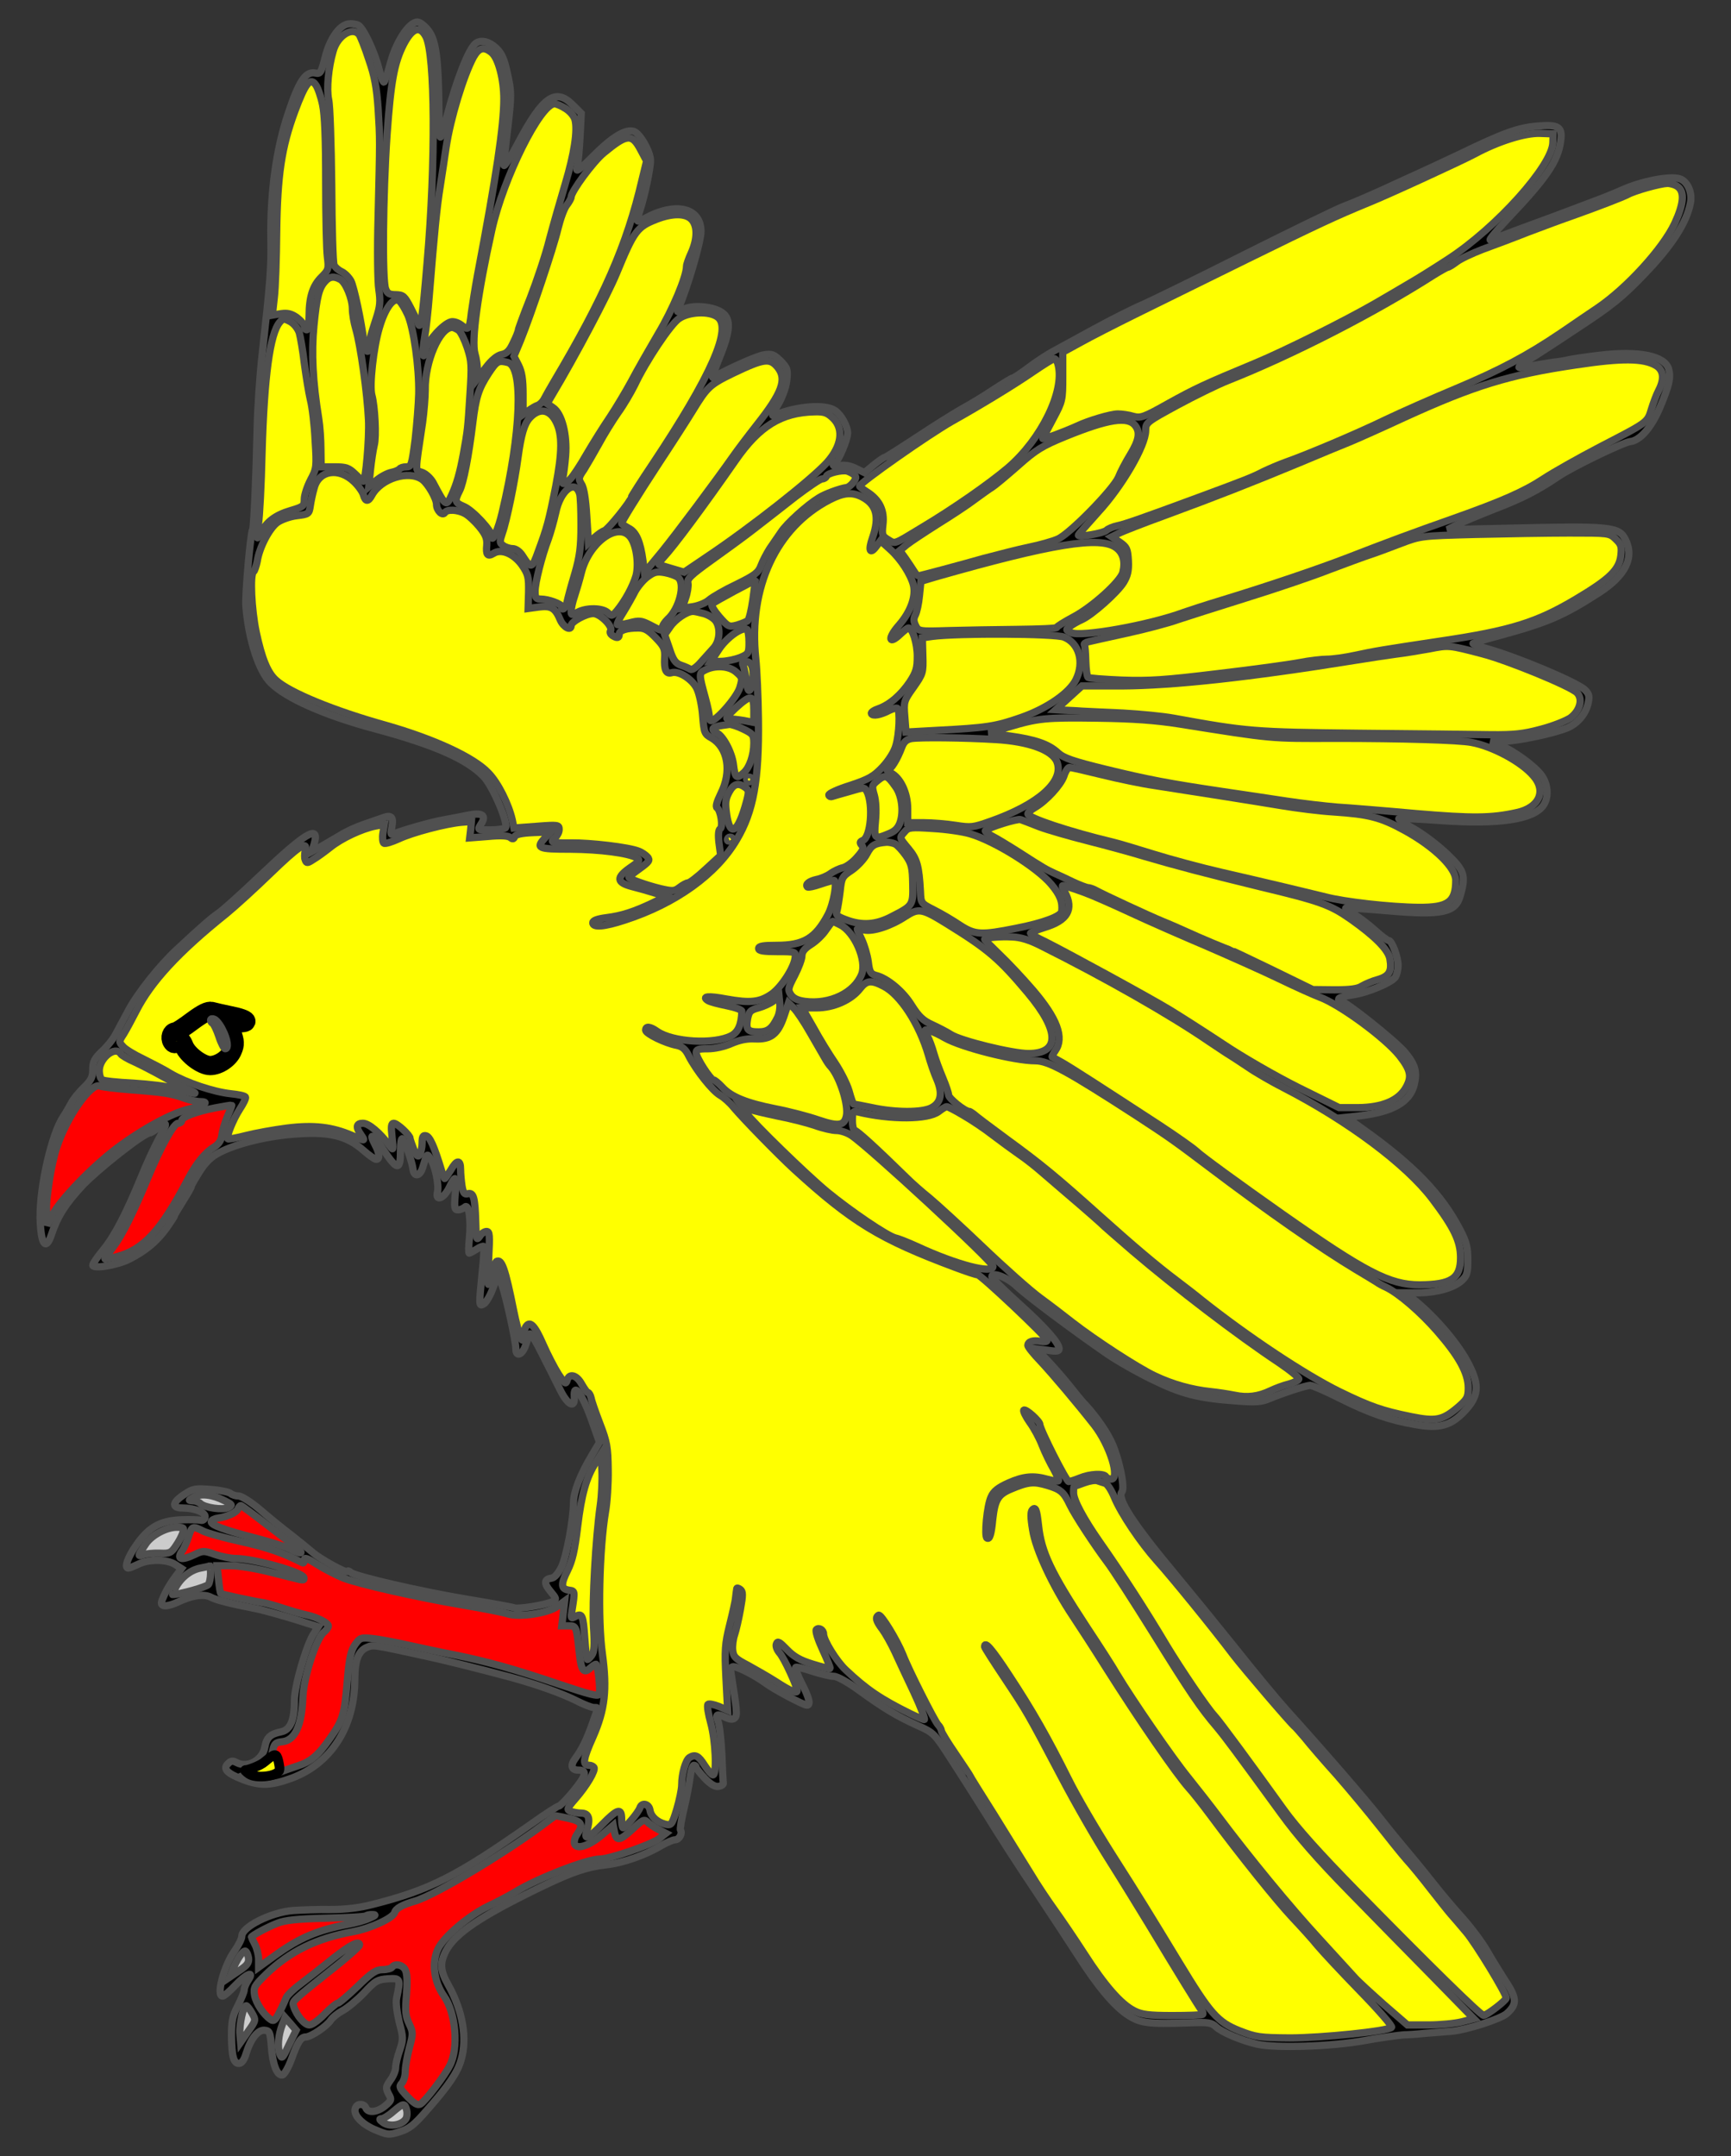 <?xml version="1.0" encoding="utf-8"?>
<svg xmlns="http://www.w3.org/2000/svg" xmlns:dc="http://purl.org/dc/elements/1.1/"
     xmlns:xl="http://www.w3.org/1999/xlink"
     xmlns:xlink="http://www.w3.org/1999/xlink"
     version="1.1"
     viewBox="63 60.75 238.5 297"
     width="238.5"
     height="297"
     preserveAspectRatio="xMidYMid meet"
     zoomAndPan="magnify"
     contentScriptType="application/ecmascript"
     contentStyleType="text/css">
   <rect x="63" y="60.75" width="238.5" height="297" fill="#333333" stroke="none"/>
   <defs/>
   <g stroke-opacity="1" stroke-dasharray="none" stroke="#505050" fill="#ffff00"
      fill-opacity="1">
      <title>Raven Striking</title>
      <g>
         <title>Art</title>
         <g>
            <g>
               <g  id="outline-0">
                  <path 
                        d="M 110.991 64.051 C 109.732 64.25 108.44 66.105 107.811 68.622 C 107.248 70.775 107.149 70.973 106.42 70.808 C 105.095 70.576 104.201 71.901 102.711 76.372 C 101.055 81.274 100.227 87.302 100.326 93.694 C 100.392 97.602 100.26 99.358 99.1 109.791 C 98.802 112.44 98.504 116.845 98.438 119.561 C 98.272 127.013 97.974 133.405 97.809 133.67 C 97.511 134.167 96.749 142.779 96.881 144.269 C 97.246 148.806 98.637 153.145 100.26 154.768 C 102.379 156.921 107.778 159.306 114.733 161.16 C 122.748 163.313 127.286 165.3 129.604 167.685 C 130.929 169.043 133.181 174.409 132.618 174.806 C 132.42 174.939 131.459 175.071 130.499 175.071 C 128.776 175.071 128.776 175.071 129.24 174.309 C 130.101 173.051 129.472 172.62 127.418 173.051 C 126.425 173.249 124.901 173.548 123.974 173.713 C 122.318 174.011 118.608 175.071 117.383 175.568 C 116.82 175.8 116.787 175.733 116.986 174.64 C 117.25 173.316 116.919 172.951 115.793 173.382 C 115.363 173.514 114.203 173.945 113.21 174.276 C 112.216 174.607 110.726 175.27 109.898 175.8 C 109.07 176.296 107.844 176.992 107.182 177.389 L 105.956 178.052 L 106.288 176.992 C 107.082 174.21 105.095 175.402 98.703 181.496 C 96.053 184.014 93.503 186.299 93.006 186.597 C 92.178 187.16 90.853 188.286 87.442 191.466 C 85.024 193.685 81.944 197.56 80.652 200.011 C 80.056 201.104 79.294 202.561 78.93 203.223 C 78.566 203.919 77.705 204.979 77.009 205.608 C 76.016 206.569 75.784 206.999 75.784 208.059 C 75.784 209.119 75.552 209.583 74.525 210.576 C 73.83 211.239 73.068 212.199 72.803 212.729 C 72.538 213.226 72.041 214.087 71.71 214.584 C 70.12 216.935 68.464 224.222 68.53 228.461 C 68.597 232.104 69.292 233.197 70.087 230.813 C 70.915 228.329 72.008 226.573 74.426 223.99 C 76.579 221.738 82.838 216.803 83.633 216.803 C 83.766 216.803 84.263 216.505 84.726 216.14 C 86.084 215.081 86.15 215.379 84.925 217.531 C 84.296 218.691 83.17 221.108 82.441 222.93 C 80.387 227.898 78.798 231.012 77.208 232.932 C 76.413 233.893 75.784 234.82 75.784 235.019 C 75.784 235.582 79.129 235.052 80.818 234.191 C 83.037 233.065 84.561 231.806 85.919 229.952 C 86.515 229.09 87.045 228.296 87.045 228.196 C 87.045 228.097 87.575 227.203 88.204 226.209 C 88.833 225.215 89.363 224.288 89.363 224.156 C 89.363 224.023 89.893 223.096 90.522 222.102 C 91.35 220.81 92.145 220.049 93.271 219.486 C 95.689 218.227 100.094 217.167 104.035 216.935 C 108.44 216.637 110.825 217.233 113.044 219.188 C 113.839 219.883 114.634 220.446 114.833 220.446 C 115.363 220.446 115.296 219.585 114.667 218.426 C 113.74 216.637 114.435 217.002 115.76 219.022 C 117.747 222.036 118.178 222.069 118.178 219.188 C 118.178 218.161 118.31 217.465 118.443 217.631 C 118.84 218.095 119.768 220.744 119.9 221.771 C 120.033 222.93 120.861 222.798 121.225 221.605 C 121.854 219.552 121.821 219.618 122.285 220.314 C 122.947 221.274 123.51 223.99 123.278 224.95 C 122.947 226.308 124.173 225.845 124.901 224.321 C 125.199 223.659 125.564 223.096 125.663 223.096 C 125.796 223.096 125.796 224.056 125.729 225.249 C 125.564 227.103 125.63 227.401 126.094 227.401 C 126.392 227.401 126.822 227.236 127.021 227.037 C 127.584 226.474 127.915 228.66 127.683 231.243 C 127.551 232.403 127.551 233.363 127.65 233.363 C 127.717 233.363 128.18 233.131 128.644 232.833 C 129.075 232.535 129.538 232.369 129.638 232.436 C 129.737 232.535 129.638 234.158 129.439 236.013 C 128.975 240.65 128.975 240.749 129.671 240.351 C 129.969 240.186 130.565 239.192 130.929 238.166 L 131.658 236.278 L 132.155 237.735 C 132.751 239.424 134.076 245.485 134.076 246.545 C 134.076 247.737 134.97 247.406 135.434 246.015 C 135.632 245.353 135.897 244.657 135.997 244.492 C 136.096 244.326 136.858 245.551 137.686 247.241 C 138.514 248.897 139.673 251.149 140.203 252.242 C 141.263 254.361 142.256 254.792 142.124 253.136 C 141.991 251.016 143.283 252.838 144.608 256.614 L 145.602 259.429 L 144.542 261.217 C 142.952 263.867 142.025 266.285 142.025 267.709 C 141.991 270.094 141.064 275.128 140.369 276.585 C 139.905 277.513 139.408 278.076 138.978 278.142 C 137.951 278.274 137.918 278.871 138.878 279.997 C 139.673 280.957 139.706 281.023 139.143 281.355 C 138.249 281.818 134.407 282.448 133.811 282.216 C 133.546 282.116 130.664 281.586 127.452 281.057 C 121.225 280.03 111.984 277.91 111.322 277.347 C 111.09 277.148 110.891 277.082 110.891 277.215 C 110.891 277.579 107.149 275.525 106.089 274.598 C 105.559 274.134 104.201 273.041 103.108 272.18 C 102.015 271.352 100.094 269.796 98.869 268.736 C 97.577 267.643 96.285 266.815 95.855 266.815 C 95.457 266.815 94.96 266.649 94.795 266.484 C 94.596 266.285 93.371 266.02 92.079 265.92 C 89.893 265.755 89.595 265.788 88.369 266.616 C 86.713 267.709 86.614 268.471 88.171 268.471 C 89.86 268.471 91.417 269.1 91.251 269.762 C 91.185 270.061 90.92 270.226 90.655 270.16 C 90.39 270.094 89.231 270.061 88.104 270.094 C 84.892 270.193 83.236 271.22 81.282 274.333 C 80.421 275.757 80.189 276.751 80.685 276.751 C 80.851 276.751 81.48 276.486 82.11 276.188 C 83.534 275.492 86.018 275.525 87.144 276.254 L 88.005 276.817 L 87.111 278.009 C 86.581 278.705 85.919 279.798 85.62 280.493 C 85.124 281.586 85.124 281.752 85.554 281.918 C 85.819 282.017 86.68 281.818 87.442 281.454 C 89.429 280.493 91.118 280.262 92.046 280.758 C 92.808 281.156 94.596 281.62 98.471 282.381 C 99.399 282.58 101.651 283.209 103.505 283.772 L 106.851 284.832 L 106.288 285.693 C 105.294 287.084 103.605 292.847 103.572 294.901 C 103.572 297.749 103.009 299.041 101.717 299.306 C 100.26 299.604 99.73 300.068 99.498 301.392 C 99.167 303.214 97.113 304.34 95.623 303.545 C 95.06 303.247 94.795 303.28 94.397 303.711 C 93.669 304.406 94.298 305.036 96.517 305.897 C 98.935 306.791 100.326 306.725 103.241 305.665 C 108.672 303.612 111.885 298.544 111.885 291.986 C 111.885 289.469 112.382 288.177 113.508 287.681 C 114.468 287.283 114.369 287.283 121.656 288.873 C 123.875 289.337 128.776 290.562 133.248 291.754 C 136.891 292.748 140.468 294.007 142.654 295.133 C 143.581 295.596 144.542 295.961 144.84 295.961 C 145.469 295.961 145.469 295.762 144.641 298.114 C 143.846 300.366 143.184 301.724 142.256 302.982 C 141.561 303.91 141.727 304.572 142.654 304.572 C 143.515 304.572 143.714 304.903 143.283 305.698 C 142.753 306.725 140.302 309.54 139.971 309.54 C 139.806 309.54 138.149 310.6 136.295 311.925 C 125.961 319.178 122.318 321.066 114.303 323.086 C 112.547 323.55 110.593 323.782 108.54 323.782 C 106.818 323.749 104.499 323.848 103.406 323.914 C 100.359 324.146 96.318 326.167 96.318 327.458 C 96.318 327.789 95.855 328.717 95.325 329.479 C 93.867 331.499 92.741 335.705 93.669 335.705 C 93.867 335.705 94.662 335.043 95.424 334.215 C 97.014 332.559 98.107 332.161 97.179 333.552 C 96.881 333.983 96.65 334.579 96.65 334.844 C 96.65 335.109 96.252 336.07 95.788 336.997 C 95.06 338.388 94.894 339.117 94.894 341.137 C 94.927 344.052 95.192 344.979 95.921 344.979 C 96.285 344.979 96.65 344.515 96.915 343.588 C 97.544 341.568 98.537 340.342 99.432 340.408 C 100.16 340.475 100.227 340.673 100.392 342.661 C 100.558 345.145 101.187 346.701 101.916 346.569 C 102.181 346.503 102.744 345.542 103.174 344.35 C 104.002 342.031 104.466 341.336 105.128 341.336 C 105.824 341.336 108.01 339.878 108.573 339.017 C 108.838 338.62 109.6 338.024 110.229 337.692 C 110.858 337.361 112.183 336.268 113.144 335.275 C 114.7 333.586 115.031 333.42 116.456 333.321 C 118.178 333.221 118.211 333.288 117.648 335.97 C 117.515 336.633 117.681 337.924 118.012 339.315 C 118.575 341.402 118.575 341.667 118.079 343.157 C 117.747 344.052 117.515 345.111 117.515 345.542 C 117.515 345.973 117.184 346.768 116.787 347.297 C 116.158 348.192 116.124 348.357 116.522 349.152 C 116.986 349.947 116.952 350.08 116.091 350.808 C 115.031 351.702 113.707 351.868 113.409 351.106 C 113.21 350.543 112.349 350.444 112.051 350.974 C 111.488 351.835 112.614 353.193 114.535 354.054 C 116.422 354.849 116.555 354.882 118.079 354.385 C 119.403 353.988 120.066 353.458 121.954 351.272 C 124.835 347.993 126.027 346.238 126.524 344.515 C 127.418 341.534 126.756 337.759 124.769 334.182 C 123.643 332.195 123.576 331.168 124.438 329.479 C 125.729 327.028 129.306 324.643 137.885 320.503 C 141.859 318.615 143.846 317.92 146.496 317.622 C 148.748 317.39 151.894 316.297 154.047 315.005 C 154.842 314.541 155.736 314.177 156.001 314.177 C 156.564 314.177 157.061 313.316 156.763 312.852 C 156.664 312.687 156.896 311.329 157.26 309.805 C 157.624 308.282 157.989 306.361 158.088 305.466 C 158.22 304.605 158.419 303.91 158.618 303.91 C 158.784 303.91 158.916 304.042 158.916 304.175 C 158.916 304.307 159.446 305.003 160.108 305.698 C 160.903 306.526 161.499 306.89 161.996 306.824 C 162.394 306.758 162.692 306.559 162.659 306.361 C 162.626 306.195 162.526 304.406 162.46 302.419 C 162.361 300.399 162.129 298.379 161.93 297.849 C 161.533 296.855 161.764 296.756 163.056 297.352 C 163.652 297.617 164.017 297.617 164.248 297.385 C 164.613 297.021 164.513 296.226 163.719 291.224 C 163.619 290.595 163.719 290.33 164.05 290.33 C 164.679 290.33 167.064 291.556 168.455 292.582 C 169.713 293.51 173.721 295.63 174.185 295.63 C 174.714 295.63 174.516 294.636 173.456 292.616 C 172.893 291.489 172.529 290.529 172.628 290.43 C 172.727 290.33 173.754 290.562 174.913 290.96 C 176.072 291.324 177.397 291.655 177.861 291.655 C 178.358 291.655 179.815 292.45 181.438 293.642 C 184.816 296.093 186.605 297.153 189.453 298.445 C 191.672 299.438 191.738 299.505 194.09 303.148 C 195.415 305.201 197.402 308.315 198.495 310.07 C 201.045 314.177 202.801 316.926 206.477 322.424 C 208.1 324.875 210.352 328.286 211.478 330.042 C 214.227 334.347 216.479 337.03 218.367 338.289 C 220.123 339.448 221.183 339.58 226.912 339.382 C 229.496 339.282 229.926 339.349 230.556 339.945 C 231.384 340.707 234.066 341.833 236.219 342.329 C 238.836 342.892 246.42 342.661 250.991 341.833 C 252.945 341.468 255.86 341.071 256.456 341.038 C 256.82 341.038 258.079 340.971 259.271 340.839 C 260.463 340.74 262.186 340.607 263.08 340.541 C 265.1 340.342 269.803 338.852 270.631 338.09 C 272.089 336.765 272.022 335.97 270.168 333.221 C 269.704 332.493 268.677 330.837 267.949 329.578 C 267.22 328.286 265.597 326.133 264.338 324.742 C 263.113 323.384 261.424 321.364 260.596 320.304 C 259.768 319.244 258.211 317.323 257.118 316.032 C 256.025 314.74 254.237 312.554 253.177 311.196 C 251.355 308.845 245.294 301.856 240.293 296.325 C 239.034 294.934 235.822 291.059 233.172 287.714 C 230.489 284.369 226.813 279.864 224.991 277.678 C 219.162 270.69 216.844 267.146 217.572 266.252 C 218.069 265.689 217.109 261.284 216.016 259.131 C 215.221 257.508 213.598 255.322 212.273 253.964 C 211.975 253.633 211.147 252.639 210.451 251.745 C 209.723 250.818 208.398 249.294 207.471 248.3 L 205.781 246.545 L 207.371 246.744 C 208.564 246.942 208.928 246.876 208.928 246.545 C 208.895 245.717 207.073 243.63 203.397 240.318 C 201.343 238.464 199.654 236.808 199.654 236.609 C 199.654 235.88 201.84 236.708 203.132 237.967 C 204.457 239.225 210.65 243.862 215.486 247.207 C 216.877 248.168 219.725 249.791 221.779 250.784 C 225.819 252.772 228.171 253.368 233.437 253.732 C 236.02 253.931 236.849 253.865 237.908 253.401 C 239.929 252.573 242.976 251.579 243.539 251.579 C 243.804 251.579 245.659 252.374 247.613 253.368 C 251.72 255.421 254.502 256.382 258.012 256.978 C 261.291 257.574 262.881 257.144 264.769 255.156 C 266.723 253.103 266.889 251.612 265.365 248.665 C 264.007 245.949 260.795 242.173 257.88 239.822 L 256.688 238.828 L 258.542 238.828 C 260.993 238.795 263.345 238.132 264.405 237.139 C 265.133 236.476 265.233 236.079 265.233 234.29 C 265.233 232.568 265.034 231.806 264.206 230.217 C 261.623 225.215 257.748 221.208 250.494 216.074 L 248.507 214.65 L 250.329 214.451 C 254.866 213.921 257.251 212.563 257.847 210.179 C 258.277 208.39 258.012 207.43 256.588 205.707 C 255.297 204.151 248.308 198.587 247.646 198.587 C 247.447 198.587 247.381 198.454 247.48 198.288 C 247.58 198.156 248.408 197.924 249.335 197.792 C 251.322 197.527 254.601 196.169 255.23 195.374 C 255.429 195.076 255.628 194.347 255.628 193.751 C 255.628 192.559 254.767 190.306 254.336 190.306 C 254.171 190.306 253.309 189.677 252.448 188.882 C 251.554 188.087 250.262 187.094 249.567 186.696 C 248.871 186.266 248.341 185.868 248.408 185.835 C 248.474 185.769 251.057 185.935 254.137 186.2 C 261.722 186.862 263.577 186.464 264.206 184.08 C 265.001 181.331 264.769 180.668 262.351 178.35 C 261.093 177.158 259.072 175.634 257.847 174.939 C 256.588 174.243 255.661 173.614 255.727 173.514 C 255.827 173.448 258.443 173.548 261.523 173.779 C 269.439 174.342 274.275 173.647 275.633 171.693 C 276.427 170.6 276.295 168.745 275.368 167.52 C 274.44 166.261 271.592 164.174 269.704 163.413 L 268.379 162.85 L 270.267 162.85 C 272.188 162.816 277.189 161.757 278.978 160.995 C 280.369 160.399 281.462 159.107 281.793 157.683 C 282.025 156.689 281.959 156.358 281.396 155.795 C 280.369 154.768 271.956 151.224 267.75 150.065 C 266.69 149.767 265.895 149.469 265.961 149.37 C 266.061 149.303 267.452 148.873 269.075 148.442 C 276.196 146.521 278.282 145.627 283.283 142.414 C 286.993 140.03 288.218 137.512 286.927 135.028 C 286.065 133.306 284.774 133.174 271.194 133.505 L 262.418 133.704 L 263.742 133.041 C 264.471 132.677 266.822 131.683 268.942 130.855 C 272.652 129.431 274.805 128.338 277.653 126.417 C 279.574 125.092 286.595 121.714 287.589 121.581 C 288.98 121.449 290.57 119.594 291.729 116.812 C 292.955 113.898 293.22 112.805 292.921 111.645 C 292.458 109.757 288.781 109.029 283.35 109.691 C 281.362 109.923 279.508 110.221 279.21 110.287 C 278.878 110.387 277.918 110.552 276.99 110.652 C 276.096 110.784 274.672 111.016 273.877 111.182 C 273.082 111.347 272.354 111.447 272.287 111.347 C 272.221 111.281 272.718 110.884 273.413 110.453 C 274.109 110.056 277.222 108.035 280.303 105.982 C 285.105 102.835 286.496 101.709 289.576 98.497 C 293.253 94.688 295.372 91.475 295.902 88.726 C 296.2 87.269 295.505 85.745 294.445 85.381 C 293.12 84.95 289.278 85.679 286.595 86.871 C 285.337 87.434 283.25 88.262 281.959 88.726 C 280.7 89.223 278.68 89.951 277.487 90.415 C 276.295 90.846 273.91 91.74 272.188 92.369 C 270.466 93.032 268.743 93.661 268.379 93.793 C 268.015 93.926 269.108 92.601 270.797 90.813 C 276.063 85.281 277.653 82.93 278.017 80.247 C 278.315 78.227 277.785 77.862 274.738 78.127 C 272.122 78.359 270.168 79.055 264.074 82.003 C 261.888 83.029 259.437 84.188 258.609 84.553 C 257.781 84.917 255.495 85.977 253.475 86.904 C 251.488 87.799 249.103 88.825 248.176 89.157 C 247.281 89.488 241.154 92.469 234.596 95.748 C 228.038 99.06 221.712 102.14 220.52 102.67 C 219.328 103.166 216.281 104.69 213.73 106.081 C 211.18 107.472 208.564 108.896 207.901 109.261 C 207.239 109.625 205.815 110.552 204.755 111.347 C 203.695 112.142 202.701 112.805 202.569 112.805 C 202.436 112.805 201.244 113.533 199.919 114.394 C 198.594 115.289 196.607 116.481 195.514 117.077 C 194.421 117.706 191.639 119.429 189.354 120.952 C 187.035 122.476 185.048 123.734 184.949 123.734 C 184.816 123.734 184.121 124.198 183.392 124.794 L 182.1 125.854 L 180.875 125.258 C 180.146 124.894 179.351 124.761 178.755 124.894 C 178.159 125.026 177.795 124.96 177.795 124.761 C 177.795 124.562 177.927 124.397 178.093 124.397 C 178.457 124.397 179.782 121.317 179.782 120.422 C 179.782 119.462 178.921 117.905 178.06 117.309 C 176.735 116.382 172.793 116.68 169.746 117.938 C 169.25 118.137 169.349 117.839 170.177 116.514 C 170.773 115.52 171.27 114.196 171.402 113.169 C 171.568 111.645 171.502 111.447 170.541 110.453 C 169.614 109.559 169.349 109.459 168.256 109.625 C 167.296 109.791 163.818 111.314 161.201 112.738 C 161.069 112.771 161.533 111.513 162.162 109.923 C 163.619 106.379 163.719 104.723 162.559 103.862 C 161.4 102.968 158.519 102.703 157.227 103.332 C 156.266 103.796 156.233 103.796 156.465 103.266 C 157.757 100.252 159.578 94.058 159.578 92.634 C 159.578 89.355 156.101 88.527 151.894 90.813 C 150.669 91.475 150.603 91.442 151.133 89.852 C 151.795 87.865 152.623 83.99 152.623 82.864 C 152.623 81.638 151.166 79.121 150.338 78.856 C 149.212 78.492 147.39 79.585 144.807 82.168 C 142.654 84.321 142.29 84.553 142.521 83.758 C 142.654 83.261 142.819 81.373 142.919 79.585 L 143.084 76.372 L 141.925 75.213 C 139.541 72.828 137.818 74.02 134.44 80.347 C 133.347 82.433 132.42 83.857 132.42 83.493 C 132.42 83.129 132.651 80.744 132.983 78.194 C 133.48 73.789 133.48 73.424 132.916 70.907 C 132.486 68.854 132.122 68.092 131.36 67.363 C 130.399 66.469 129.306 66.204 128.578 66.701 C 127.617 67.363 125.895 71.735 124.504 77.034 C 123.543 80.645 123.543 80.645 123.477 76.041 C 123.411 68.821 123.08 66.337 122.02 64.945 C 121.523 64.316 120.861 63.786 120.529 63.786 C 119.304 63.786 117.482 66.635 116.687 69.814 C 116.356 71.073 115.992 72.066 115.893 72.066 C 115.76 72.066 115.462 71.271 115.23 70.311 C 114.601 67.827 113.044 64.548 112.349 64.217 C 111.984 64.051 111.388 63.985 110.991 64.051 Z"
                        fill="black"/>
               </g>
            </g>
            <g>
               <path d="M 121.689 65.807 C 122.947 68.258 123.047 83.195 121.854 96.874 C 121.192 104.723 120.96 106.313 120.596 105.286 C 120.529 105.054 120.066 104.094 119.569 103.133 C 118.741 101.544 118.575 101.378 117.549 101.345 C 116.654 101.345 116.356 101.179 116.124 100.517 C 115.661 99.291 115.76 87.666 116.323 79.353 C 116.853 71.934 117.317 69.417 118.608 66.866 C 119.801 64.581 120.861 64.217 121.689 65.807 Z"/>
            </g>
            <g>
               <path d="M 112.481 65.509 C 112.647 65.74 113.276 67.264 113.806 68.92 C 114.601 71.172 114.899 72.828 115.098 75.71 C 115.363 80.015 115.363 79.684 115.098 90.647 C 114.965 95.218 115.031 99.589 115.197 100.649 C 115.429 102.239 115.396 102.902 114.833 104.624 C 114.038 107.075 113.938 107.439 113.905 108.4 C 113.872 109.625 113.276 109.261 113.144 107.903 C 112.779 104.955 111.786 100.318 111.355 99.457 C 111.09 98.96 110.494 98.364 110.063 98.165 C 109.633 97.967 109.169 97.569 109.037 97.271 C 108.871 96.973 108.739 92.038 108.705 86.308 C 108.639 80.578 108.474 75.213 108.275 74.451 C 107.977 72.994 108.242 70.046 108.904 67.794 C 109.5 65.641 111.554 64.382 112.481 65.509 Z"/>
            </g>
            <g>
               <path d="M 130.731 67.993 C 131.658 68.754 132.42 71.636 132.42 74.385 C 132.42 78.028 131.426 84.818 128.776 98.728 C 128.445 100.55 128.081 102.835 127.948 103.829 C 127.683 106.18 127.551 106.313 126.59 105.551 C 126.127 105.187 125.497 104.988 125.133 105.087 C 124.073 105.352 121.92 107.737 121.656 108.896 C 121.258 110.718 121.126 109.393 121.49 107.307 C 121.689 106.247 121.987 103.564 122.152 101.378 C 122.848 92.833 123.179 89.322 123.643 86.474 C 123.908 84.818 124.272 82.367 124.471 81.009 C 125.067 77.034 126.855 71.205 128.213 68.655 C 128.975 67.297 129.671 67.131 130.731 67.993 Z"/>
            </g>
            <g>
               <path d="M 107.447 75.18 C 107.745 76.571 107.877 79.949 107.877 85.811 C 107.877 90.581 107.977 95.218 108.109 96.145 C 108.308 97.768 108.275 97.933 107.314 98.894 C 106.089 100.086 105.592 101.676 105.592 104.259 C 105.592 105.319 105.46 106.18 105.261 106.18 C 105.095 106.18 104.93 105.982 104.93 105.717 C 104.93 105.452 104.466 104.922 103.903 104.491 C 103.141 103.961 102.611 103.829 101.717 103.961 L 100.525 104.16 L 100.79 101.775 C 100.955 100.451 101.088 96.41 101.121 92.767 C 101.22 84.851 101.783 81.042 103.638 76.041 C 105.095 72.133 105.758 71.338 106.519 72.464 C 106.784 72.828 107.215 74.054 107.447 75.18 Z"/>
            </g>
            <g>
               <path d="M 140.932 75.71 C 141.528 76.074 142.091 76.736 142.223 77.233 C 142.621 78.724 142.091 82.036 140.899 86.01 C 140.269 88.13 139.276 91.574 138.713 93.694 C 138.183 95.847 136.957 99.457 136.063 101.775 C 135.136 104.094 134.407 106.114 134.407 106.247 C 134.407 106.412 134.109 107.174 133.711 107.969 C 133.215 109.062 132.817 109.459 132.088 109.592 C 131.492 109.724 130.731 110.354 129.969 111.347 L 128.776 112.904 L 128.776 111.778 C 128.776 111.149 128.644 110.122 128.445 109.493 C 127.915 107.704 128.843 101.047 130.764 92.435 C 132.353 85.248 137.454 75.047 139.408 75.047 C 139.673 75.047 140.369 75.345 140.932 75.71 Z"/>
            </g>
            <g>
               <path d="M 276.957 80.413 C 276.858 83.559 269.24 92.071 262.583 96.41 C 260.662 97.668 258.277 99.159 257.284 99.722 C 256.29 100.318 254.137 101.577 252.481 102.537 C 248.474 104.856 239.995 109.095 235.921 110.784 C 228.9 113.699 227.641 114.295 223.998 116.315 C 220.586 118.236 220.156 118.369 219.162 118.104 C 218.533 117.905 217.572 117.773 217.009 117.773 C 216.049 117.773 212.936 118.7 211.412 119.429 C 209.822 120.157 206.576 121.383 206.676 121.151 C 206.742 121.018 207.371 119.793 208.1 118.435 C 209.392 116.017 209.425 115.885 209.425 112.606 L 209.425 109.261 L 211.909 107.903 C 213.267 107.141 216.711 105.386 219.526 103.995 C 222.342 102.603 229.297 99.192 234.928 96.41 C 244.433 91.74 247.05 90.514 251.488 88.693 C 254.071 87.666 264.57 82.831 266.226 81.936 C 269.406 80.214 273.115 79.055 275.169 79.121 L 276.99 79.187 L 276.957 80.413 Z"/>
            </g>
            <g>
               <path d="M 151.265 81.373 L 152.093 82.93 L 151.464 85.513 C 149.377 94.522 146.198 101.742 139.276 113.401 C 138.779 114.262 138.183 115.289 137.984 115.686 C 137.785 116.083 137.388 116.481 137.09 116.58 C 136.792 116.68 136.229 117.011 135.831 117.309 L 135.069 117.839 L 135.069 115.057 C 135.069 113.003 134.904 111.977 134.44 111.049 L 133.811 109.824 L 134.738 107.605 C 136.229 103.895 139.242 94.919 139.872 92.27 C 140.203 90.912 140.733 89.422 141.097 88.991 C 141.428 88.56 141.693 88.064 141.693 87.898 C 141.693 87.136 144.707 83.029 146.198 81.804 C 149.377 79.187 150.073 79.121 151.265 81.373 Z"/>
            </g>
            <g>
               <path d="M 294.18 86.474 C 295.14 87.202 294.975 88.858 293.749 91.508 C 292.127 94.986 287.125 100.451 283.118 103.166 C 281.925 103.961 279.706 105.485 278.15 106.545 C 273.413 109.757 269.638 111.745 263.577 114.295 C 260.397 115.62 256.058 117.541 253.972 118.534 C 250.03 120.455 243.108 123.37 240.194 124.397 C 239.266 124.728 237.875 125.324 237.047 125.722 C 235.656 126.45 234.663 126.848 228.303 129.199 C 220.686 132.014 217.97 132.975 216.943 133.174 C 216.347 133.306 215.685 133.571 215.453 133.803 C 215.055 134.2 211.578 134.797 211.578 134.465 C 211.578 134.366 212.803 132.975 214.26 131.352 C 217.572 127.775 220.851 122.145 220.851 120.058 C 220.851 118.965 220.984 118.866 225.256 116.547 C 227.641 115.255 230.754 113.732 232.179 113.169 C 241.055 109.658 252.316 103.895 260.497 98.662 C 261.457 98.066 262.351 97.569 262.451 97.569 C 262.583 97.569 263.146 97.238 263.709 96.807 C 264.272 96.377 265.862 95.648 267.22 95.118 C 268.578 94.621 271.426 93.562 273.513 92.734 C 275.599 91.939 278.382 90.912 279.64 90.481 C 283.35 89.157 286.43 87.964 287.225 87.567 C 288.218 87.004 291.729 86.043 292.723 86.01 C 293.186 86.01 293.849 86.209 294.18 86.474 Z"/>
            </g>
            <g>
               <path d="M 158.254 90.945 C 159.115 91.806 159.115 93.628 158.254 95.549 C 157.889 96.344 157.591 97.172 157.591 97.437 C 157.591 98.861 155.703 103.365 153.683 106.744 C 152.424 108.896 150.735 111.844 149.974 113.301 C 149.179 114.759 147.854 116.978 146.993 118.269 C 146.132 119.528 144.707 121.813 143.813 123.337 C 142.952 124.86 141.925 126.384 141.594 126.715 C 140.799 127.609 140.236 127.576 140.534 126.616 C 140.634 126.218 140.832 124.827 140.932 123.536 C 141.163 120.588 140.402 117.706 139.209 116.912 L 138.381 116.348 L 139.077 115.156 C 142.29 109.791 146.661 101.51 147.953 98.397 C 150.371 92.535 150.768 92.005 153.484 90.945 C 155.637 90.117 157.426 90.117 158.254 90.945 Z"/>
            </g>
            <g>
               <path d="M 109.865 99.225 C 110.626 99.623 111.554 101.875 111.554 103.299 C 111.554 103.928 111.752 105.154 112.017 106.048 C 112.68 108.267 113.607 114.99 113.773 118.568 C 113.905 121.085 113.375 127.046 113.044 127.046 C 112.978 127.046 112.481 126.583 111.951 126.053 C 111.057 125.192 110.693 125.059 109.103 125.059 L 107.248 125.059 L 107.215 122.641 C 107.215 121.35 107.082 119.429 106.917 118.435 C 106.089 113.301 105.89 109.393 106.254 105.617 C 106.652 101.577 106.95 100.418 107.811 99.49 C 108.407 98.828 109.003 98.761 109.865 99.225 Z"/>
            </g>
            <g>
               <path d="M 119.205 104.16 C 119.999 106.015 120.761 111.314 120.695 114.957 C 120.662 116.415 120.43 119.296 120.198 121.317 C 119.735 124.86 119.668 125.059 118.973 125.059 C 118.542 125.059 118.145 125.192 118.045 125.357 C 117.946 125.49 117.416 125.722 116.919 125.821 C 116.389 125.92 115.462 126.417 114.866 126.914 L 113.806 127.808 L 114.038 125.523 C 114.17 124.264 114.402 122.708 114.568 122.045 C 114.866 120.886 114.667 116.779 114.237 115.189 C 113.872 113.898 114.468 108.532 115.263 105.915 C 116.058 103.166 117.25 101.577 118.012 102.206 C 118.31 102.438 118.807 103.299 119.205 104.16 Z"/>
            </g>
            <g>
               <path d="M 161.831 104.392 C 163.95 105.849 161.036 112.473 152.921 124.662 C 151.298 127.079 149.974 129.166 149.974 129.265 C 149.974 129.729 146.794 133.67 146.297 133.836 C 145.999 133.935 145.37 134.366 144.906 134.797 L 144.078 135.558 L 143.846 131.882 C 143.714 129.564 143.449 127.907 143.118 127.444 C 142.687 126.715 142.687 126.55 143.449 125.457 C 143.879 124.761 144.807 123.171 145.502 121.913 C 146.198 120.621 147.39 118.7 148.152 117.607 C 148.947 116.514 149.94 114.792 150.437 113.798 C 151.994 110.486 155.405 105.386 156.564 104.624 C 157.922 103.696 160.671 103.564 161.831 104.392 Z"/>
            </g>
            <g>
               <path d="M 104.234 106.578 C 104.4 107.174 104.731 109.095 104.93 110.817 C 105.162 112.54 105.526 114.792 105.758 115.785 C 106.023 116.779 106.321 119.329 106.42 121.416 C 106.652 125.092 106.619 125.291 105.791 126.848 C 105.327 127.742 104.93 128.934 104.93 129.497 C 104.93 130.458 104.797 130.557 103.009 131.087 C 100.988 131.683 99.73 132.611 99.001 134.068 C 98.339 135.326 98.272 135.095 98.604 132.975 C 98.769 131.981 99.001 127.576 99.1 123.237 C 99.399 112.639 100.193 106.71 101.551 105.121 C 101.982 104.624 102.114 104.591 102.942 105.021 C 103.505 105.319 104.002 105.949 104.234 106.578 Z"/>
            </g>
            <g>
               <path d="M 126.193 106.247 C 126.491 106.479 127.021 107.572 127.385 108.665 C 127.982 110.486 128.015 111.049 127.75 115.123 C 127.452 119.793 127.452 119.925 126.822 123.403 C 126.359 125.887 125.928 127.411 125.233 128.934 C 124.471 130.59 124.438 130.557 122.649 127.179 C 122.318 126.616 121.689 126.02 121.159 125.821 C 120.165 125.457 120.132 126.218 121.225 118.932 C 121.424 117.475 121.589 115.454 121.589 114.461 C 121.523 110.585 123.576 105.849 125.299 105.849 C 125.497 105.849 125.895 106.048 126.193 106.247 Z"/>
            </g>
            <g>
               <path d="M 208.795 111.016 C 209.723 114.626 206.477 121.25 201.873 125.192 C 199.29 127.378 194.454 130.756 190.082 133.372 C 186.042 135.823 186.373 135.691 185.379 135.095 C 184.551 134.598 184.485 134.432 184.651 133.008 C 184.882 131.087 184.187 129.663 182.597 128.603 C 181.968 128.206 181.438 127.808 181.438 127.709 C 181.438 127.278 190.91 120.621 194.189 118.766 C 198.263 116.481 202.768 113.732 205.318 111.977 C 206.775 110.983 208.1 110.155 208.266 110.155 C 208.431 110.155 208.696 110.552 208.795 111.016 Z"/>
            </g>
            <g>
               <path d="M 291.133 111.082 C 292.226 111.712 292.358 112.937 291.53 114.527 C 291.232 115.09 290.802 116.249 290.537 117.11 C 289.974 118.965 290.106 118.866 283.383 122.343 C 280.534 123.834 277.057 125.788 275.699 126.682 C 272.983 128.471 269.969 129.795 263.245 132.18 C 257.582 134.167 253.872 135.558 248.838 137.512 C 244.632 139.135 237.908 141.421 231.284 143.441 C 229.098 144.103 226.78 144.865 226.117 145.097 C 221.414 146.852 211.809 148.575 210.551 147.879 C 209.822 147.515 209.822 147.482 210.451 147.018 C 210.783 146.753 211.544 146.322 212.074 146.091 C 213.465 145.461 216.91 142.414 217.804 140.99 C 218.367 140.063 218.533 139.4 218.467 137.976 C 218.367 136.353 218.268 136.121 217.274 135.426 L 216.181 134.697 L 217.109 134.233 C 217.606 133.969 220.487 132.842 223.501 131.749 C 230.787 129.067 235.491 127.212 241.883 124.562 C 244.797 123.337 247.911 122.045 248.838 121.681 C 249.732 121.317 253.177 119.793 256.456 118.269 C 266.028 113.898 270.896 112.374 280.137 111.016 C 286.463 110.056 289.444 110.089 291.133 111.082 Z"/>
            </g>
            <g>
               <path d="M 132.983 110.685 C 135.136 111.281 134.804 120.422 132.188 131.352 C 131.691 133.538 130.797 135.591 130.764 134.664 C 130.764 133.836 128.114 131.021 126.922 130.524 C 125.663 129.994 125.597 129.762 126.326 128.338 C 126.855 127.311 127.584 123.569 128.147 118.932 C 128.578 115.421 128.942 114.295 130.3 112.208 C 131.459 110.453 131.658 110.354 132.983 110.685 Z"/>
            </g>
            <g>
               <path d="M 170.177 111.38 C 171.436 113.003 170.773 114.858 167.262 119.296 C 166.037 120.853 164.613 122.741 164.083 123.502 C 161.466 127.212 156.3 134.134 154.18 136.751 L 151.795 139.632 L 151.596 138.042 C 151.232 135.36 150.669 134.035 149.609 133.505 C 149.079 133.207 148.649 132.942 148.649 132.842 C 148.649 132.611 150.768 129.166 153.782 124.562 C 155.471 122.012 157.558 118.766 158.452 117.309 C 160.44 114.063 160.771 113.732 164.05 112.142 C 168.289 110.122 169.084 110.022 170.177 111.38 Z"/>
            </g>
            <g>
               <path d="M 139.64 118.899 C 140.501 120.621 140.468 123.039 139.574 127.709 C 138.613 132.577 138.381 133.405 137.156 136.718 C 136.295 139.135 136.162 139.135 134.937 137.214 C 134.572 136.684 134.043 136.32 133.612 136.32 C 133.215 136.32 132.618 136.121 132.32 135.89 C 131.823 135.525 131.823 135.36 132.221 134.167 C 132.817 132.511 133.943 127.013 134.374 123.734 C 134.804 120.588 135.235 119.164 135.964 118.336 C 137.288 116.878 138.746 117.077 139.64 118.899 Z"/>
            </g>
            <g>
               <path d="M 177.828 118.402 C 179.285 119.892 178.954 122.178 176.967 124.43 C 174.847 126.781 166.468 133.372 160.539 137.347 L 157.26 139.566 L 155.67 139.102 C 154.809 138.837 153.981 138.605 153.849 138.539 C 153.683 138.506 153.915 138.075 154.379 137.579 C 155.869 135.989 159.943 130.491 164.348 124.165 C 167.627 119.429 170.674 117.574 175.244 117.475 C 176.602 117.441 177 117.607 177.828 118.402 Z"/>
            </g>
            <g>
               <path d="M 219.427 119.396 C 220.123 120.29 219.924 121.416 218.732 123.37 C 218.102 124.397 217.374 125.788 217.109 126.483 C 216.38 128.172 210.418 134.267 208.762 134.995 C 208.034 135.326 206.245 135.823 204.788 136.121 C 203.331 136.419 200.515 137.148 198.495 137.678 C 194.984 138.672 190.248 139.93 189.619 140.063 C 189.453 140.096 189.155 139.831 188.956 139.467 C 188.724 139.102 188.195 138.307 187.764 137.678 L 186.969 136.585 L 187.93 135.79 C 188.459 135.36 190.38 134.101 192.202 132.942 C 194.024 131.816 196.342 130.292 197.336 129.53 C 198.329 128.802 199.389 128.04 199.687 127.874 C 200.019 127.676 201.575 126.384 203.198 124.96 C 205.715 122.708 206.609 122.178 209.756 120.886 C 215.685 118.468 218.4 118.038 219.427 119.396 Z"/>
            </g>
            <g>
               <path d="M 180.676 126.152 C 181.007 126.384 180.974 126.616 180.61 127.146 C 180.345 127.51 179.914 127.874 179.649 127.907 C 178.689 128.04 176.635 128.802 175.807 129.332 C 174.185 130.325 171.402 132.842 170.641 134.002 C 170.21 134.631 169.481 135.691 169.051 136.32 C 168.653 136.949 168.09 138.009 167.859 138.639 C 167.494 139.632 166.997 139.996 164.513 141.222 C 162.89 141.984 161.168 142.977 160.671 143.408 C 160.175 143.838 159.115 144.236 158.353 144.335 L 156.995 144.534 L 157.459 143.143 C 157.724 142.414 157.856 141.454 157.79 141.089 C 157.624 140.493 158.154 139.996 161.003 137.943 C 162.857 136.618 165.507 134.697 166.865 133.637 C 168.223 132.577 170.806 130.59 172.562 129.199 C 174.35 127.841 176.006 126.715 176.271 126.715 C 176.536 126.715 176.801 126.55 176.867 126.351 C 177 125.92 179.086 125.423 179.782 125.655 C 180.047 125.755 180.477 125.953 180.676 126.152 Z"/>
            </g>
            <g>
               <path d="M 111.786 127.113 C 112.415 127.709 112.978 128.537 113.077 128.934 C 113.342 129.895 113.74 129.895 114.237 128.967 C 115.495 126.649 119.337 125.457 121.192 126.815 C 121.987 127.411 123.146 129.431 123.146 130.226 C 123.146 131.087 123.974 131.882 124.305 131.352 C 124.603 130.888 125.994 130.921 127.054 131.484 C 127.551 131.749 128.445 132.577 129.041 133.306 C 129.903 134.366 130.134 134.929 130.068 135.823 C 129.936 137.181 130.167 137.479 130.995 136.982 C 132.055 136.287 133.778 137.016 134.904 138.572 C 135.765 139.831 135.864 140.228 135.831 142.282 L 135.765 144.567 L 137.222 144.368 C 138.944 144.137 139.507 144.501 140.203 146.157 C 140.634 147.15 141.693 147.714 141.693 146.919 C 141.693 146.389 143.747 145.263 144.74 145.263 C 145.701 145.263 147.489 147.051 147.125 147.647 C 146.993 147.846 147.125 148.111 147.357 148.277 C 148.019 148.707 148.317 148.641 148.317 148.111 C 148.317 147.581 149.311 147.25 150.934 147.25 C 151.828 147.25 152.325 147.548 153.352 148.608 C 154.478 149.767 154.643 150.131 154.577 151.357 C 154.478 153.013 154.776 153.642 155.538 153.41 C 156.531 153.112 158.386 154.304 159.015 155.596 C 159.347 156.292 159.711 157.948 159.81 159.339 C 160.009 161.69 160.042 161.856 161.069 162.419 C 163.288 163.744 163.851 167.023 162.327 170.037 C 161.764 171.196 161.566 171.891 161.798 172.024 C 162.294 172.355 162.659 174.64 162.228 174.905 C 161.996 175.071 161.93 175.733 162.062 176.86 L 162.294 178.582 L 160.241 180.47 C 159.148 181.496 158.022 182.358 157.823 182.358 C 157.591 182.358 157.061 182.656 156.631 182.987 C 155.935 183.517 155.703 183.55 153.981 183.152 C 152.193 182.722 149.642 181.828 149.642 181.596 C 149.642 181.53 150.305 181 151.133 180.403 C 152.424 179.476 152.59 179.244 152.226 178.814 C 151.994 178.549 151.431 178.151 150.967 177.986 C 149.642 177.456 144.409 176.826 141.627 176.86 C 138.978 176.893 138.679 176.793 139.541 176.065 C 139.806 175.833 140.037 175.369 140.037 175.005 C 140.037 174.375 139.905 174.342 136.924 174.574 L 133.811 174.806 L 133.579 173.68 C 133.082 171.494 131.625 168.579 130.3 167.221 C 128.28 165.069 122.815 162.552 116.191 160.664 C 109.037 158.676 102.843 156.126 101.021 154.437 C 99.862 153.41 99.067 151.423 98.306 147.846 C 97.643 144.7 97.411 139.798 97.941 139.5 C 98.074 139.4 98.306 138.738 98.438 138.075 C 98.736 136.121 100.127 133.505 101.22 132.71 C 101.783 132.313 103.009 131.882 103.903 131.783 C 105.526 131.584 105.592 131.551 105.758 130.392 C 105.857 129.729 106.089 128.636 106.288 127.974 C 106.917 125.523 109.699 125.092 111.786 127.113 Z"/>
            </g>
            <g>
               <path d="M 142.853 128.736 C 142.985 129.067 143.051 131.021 143.051 133.074 C 143.051 136.088 142.886 137.38 142.19 139.798 C 141.693 141.421 141.23 143.176 141.13 143.673 C 140.965 144.534 140.369 144.998 140.369 144.302 C 140.369 143.938 138.547 143.275 137.52 143.275 C 136.858 143.275 136.725 143.11 136.725 142.182 C 136.725 141.023 137.653 137.347 138.547 134.995 C 138.845 134.167 139.309 132.544 139.574 131.352 C 140.203 128.305 142.223 126.715 142.853 128.736 Z"/>
            </g>
            <g>
               <path d="M 181.769 129.199 C 183.756 130.226 184.22 131.915 183.226 134.797 C 182.597 136.585 182.862 137.181 183.723 136.022 L 184.319 135.227 L 185.677 136.453 C 187.135 137.777 188.493 139.897 188.857 141.354 C 189.221 142.911 188.459 145.031 186.87 146.852 C 185.28 148.641 185.412 149.668 187.035 148.111 C 187.532 147.647 188.029 147.25 188.161 147.25 C 188.724 147.25 189.387 149.37 189.387 151.158 C 189.387 152.781 189.221 153.344 188.36 154.669 C 187.135 156.49 185.545 157.848 184.021 158.378 C 183.425 158.577 182.995 158.875 183.061 159.041 C 183.226 159.438 184.319 159.239 185.512 158.61 C 186.042 158.345 186.572 158.213 186.671 158.345 C 187.035 158.71 186.903 161.889 186.439 163.446 C 186.207 164.307 185.446 165.499 184.584 166.427 C 183.359 167.718 182.697 168.083 180.113 168.944 C 178.424 169.474 177.132 170.07 177.199 170.269 C 177.232 170.434 177.43 170.534 177.629 170.467 C 177.795 170.401 178.888 170.103 180.047 169.772 C 182.034 169.176 182.1 169.176 182.432 169.739 C 183.359 171.527 182.995 176.098 181.869 176.528 C 181.471 176.694 181.438 176.826 181.736 177.191 C 182.067 177.555 181.902 177.919 181.074 178.847 C 180.511 179.509 179.649 180.138 179.153 180.271 C 178.689 180.37 177.894 180.735 177.397 181.099 C 176.934 181.43 176.072 181.794 175.509 181.894 C 174.483 182.126 173.92 182.556 174.251 182.921 C 174.35 183.02 175.145 182.854 176.006 182.556 C 176.867 182.258 177.728 182.026 177.894 182.026 C 178.424 182.026 177.861 185.272 177.066 186.763 C 175.344 190.008 173.721 190.969 169.978 190.969 C 168.19 190.969 167.527 191.068 167.527 191.399 C 167.527 191.731 168.19 191.83 170.111 191.83 C 172.595 191.83 172.661 191.863 172.562 192.625 C 172.429 194.016 170.707 196.666 169.349 197.659 C 167.693 198.818 166.368 198.951 163.056 198.355 C 160.605 197.891 159.612 197.99 160.572 198.587 C 160.837 198.752 161.963 199.05 163.122 199.282 C 164.282 199.514 165.209 199.845 165.209 200.044 C 165.176 201.832 164.712 202.925 163.752 203.422 C 161.4 204.648 155.703 204.316 153.551 202.826 C 152.557 202.13 151.961 202.064 151.961 202.66 C 151.961 203.124 154.643 204.449 156.266 204.747 C 157.028 204.913 157.459 205.277 157.922 206.237 C 158.949 208.225 161.135 210.974 162.195 211.603 C 162.725 211.901 163.586 212.663 164.05 213.259 C 165.507 214.981 170.21 219.784 172.363 221.771 C 180.411 229.124 184.22 231.442 194.587 235.317 C 196.077 235.88 197.468 236.344 197.7 236.344 C 198.131 236.344 207.272 244.955 207.272 245.386 C 207.272 245.551 206.874 245.618 206.378 245.518 C 205.318 245.32 204.622 245.551 204.622 246.081 C 204.622 246.28 205.417 247.274 206.378 248.267 C 208.166 250.188 211.379 253.997 213.797 257.077 C 215.949 259.859 217.374 264.496 216.082 264.496 C 215.817 264.496 215.486 264.331 215.386 264.165 C 215.088 263.668 213.167 263.768 211.809 264.331 C 211.147 264.596 210.451 264.827 210.253 264.827 C 209.922 264.827 206.278 257.64 206.278 256.978 C 206.278 256.514 204.324 254.759 204.059 254.991 C 203.96 255.123 204.324 255.885 204.887 256.68 C 205.45 257.442 206.245 258.899 206.609 259.893 C 207.007 260.886 207.702 262.31 208.166 263.105 C 208.597 263.9 208.928 264.629 208.829 264.728 C 208.729 264.794 208.1 264.728 207.371 264.529 C 205.384 263.966 204.026 264.099 201.94 265.026 C 200.548 265.656 199.886 266.152 199.555 266.947 C 198.992 268.106 198.594 272.379 198.992 272.611 C 199.356 272.843 199.588 272.081 199.787 269.961 C 200.085 267.345 200.515 266.616 202.238 265.887 C 204.655 264.861 205.417 264.794 207.305 265.357 C 209.16 265.92 209.557 266.252 210.451 268.106 C 211.081 269.431 213.764 273.538 215.552 275.923 C 216.248 276.817 219.096 281.222 221.878 285.693 C 226.979 293.907 228.37 295.961 230.688 298.677 C 231.947 300.2 233.172 301.856 239.498 310.534 C 241.783 313.68 244.532 316.827 248.772 321.165 C 252.084 324.544 257.317 329.909 260.43 333.056 L 266.061 338.819 L 264.405 339.249 C 263.477 339.481 261.424 339.68 259.834 339.68 L 256.92 339.68 L 253.707 336.898 C 251.951 335.341 250.13 333.685 249.666 333.155 C 249.202 332.658 246.983 330.207 244.731 327.756 C 240.757 323.451 235.126 316.595 230.953 311.031 C 229.86 309.573 227.972 307.155 226.747 305.632 C 224.528 302.916 219.063 294.967 216.91 291.39 C 216.314 290.33 214.426 287.416 212.737 284.865 C 207.769 277.281 206.477 274.565 206.08 270.822 C 205.848 268.703 205.682 268.272 205.252 268.703 C 204.987 268.968 204.987 269.762 205.285 271.518 C 205.715 274.234 208.034 279.202 210.816 283.375 C 211.677 284.667 213.764 287.879 215.386 290.463 C 220.056 297.849 225.024 305.036 226.813 307.056 C 227.31 307.586 228.668 309.308 229.827 310.865 C 233.801 316.23 238.902 322.59 241.088 324.908 C 242.313 326.2 243.87 327.922 244.532 328.75 C 245.228 329.578 247.844 332.393 250.395 335.01 C 252.945 337.626 254.899 339.878 254.734 340.011 C 254.171 340.541 245.062 341.468 240.724 341.468 C 236.584 341.435 236.054 341.369 233.768 340.475 C 230.754 339.282 229.728 338.09 225.488 331.102 C 221.017 323.749 220.255 322.49 216.181 316.098 C 214.062 312.753 211.379 308.182 210.253 305.897 C 207.305 300.001 205.252 296.391 202.072 291.556 C 199.687 287.912 198.661 286.72 198.661 287.581 C 198.661 287.714 199.919 289.668 201.443 291.953 C 204.523 296.59 204.49 296.524 209.226 305.499 C 211.081 309.043 214.029 314.177 215.784 316.926 C 217.539 319.708 220.023 323.749 221.348 325.935 C 225.19 332.327 228.171 337.163 228.535 337.626 C 228.734 337.858 228.8 338.123 228.701 338.222 C 228.601 338.322 226.714 338.388 224.528 338.388 C 221.249 338.388 220.321 338.256 219.262 337.726 C 217.44 336.798 215.221 334.281 212.372 329.843 C 210.981 327.69 209.127 324.974 208.266 323.782 C 207.404 322.59 205.914 320.37 204.987 318.814 C 204.026 317.257 201.774 313.647 199.985 310.732 C 198.164 307.851 196.673 305.466 196.673 305.4 C 196.673 305.334 195.779 304.009 194.686 302.386 C 193.593 300.796 192.699 299.339 192.699 299.14 C 192.699 298.975 192.5 298.577 192.235 298.312 C 191.738 297.749 188.161 290.695 187.4 288.674 C 186.605 286.687 184.386 283.044 184.054 283.242 C 183.558 283.541 183.723 284.07 184.584 285.197 C 185.015 285.793 185.777 287.151 186.274 288.211 C 186.77 289.304 187.963 291.854 188.923 293.874 C 189.884 295.928 190.513 297.617 190.347 297.617 C 190.182 297.617 189.354 297.252 188.459 296.822 C 184.353 294.801 182.398 293.477 179.517 290.761 C 178.225 289.535 176.47 286.687 176.47 285.826 C 176.47 285.263 175.807 284.865 175.476 285.23 C 175.311 285.395 175.708 286.621 176.337 287.979 C 176.967 289.337 177.43 290.496 177.364 290.562 C 177.298 290.628 176.205 290.363 174.946 289.966 C 173.224 289.436 172.363 288.939 171.402 287.946 C 170.409 286.919 170.144 286.753 169.978 287.184 C 169.846 287.482 170.045 288.012 170.409 288.442 C 171.038 289.138 172.827 293.013 172.827 293.642 C 172.827 294.073 171.932 293.709 169.846 292.351 C 168.852 291.721 167.13 290.728 166.037 290.132 C 164.315 289.237 164.05 288.972 163.95 288.045 C 163.884 287.449 164.017 286.488 164.215 285.925 C 164.414 285.329 164.778 283.772 165.01 282.481 C 165.375 280.46 165.375 279.997 165.01 279.699 C 164.745 279.5 164.513 279.434 164.513 279.599 C 164.48 279.765 164.414 280.295 164.348 280.825 C 164.315 281.322 163.917 283.044 163.52 284.634 C 162.89 287.184 162.824 288.012 163.023 291.92 L 163.255 296.325 L 162.029 295.795 C 161.334 295.53 160.671 295.398 160.539 295.53 C 160.406 295.696 160.572 296.822 160.936 298.114 C 161.599 300.531 161.798 305.234 161.234 305.234 C 161.069 305.234 160.539 304.638 160.075 303.91 C 159.247 302.585 158.784 302.353 157.989 302.85 C 157.459 303.214 156.929 305.069 156.929 306.592 C 156.929 307.222 156.598 308.778 156.233 310.004 C 155.571 312.157 155.471 312.223 154.643 312.024 C 153.517 311.726 152.689 310.964 152.557 310.103 C 152.424 309.209 151.431 308.977 151.166 309.772 C 150.934 310.434 149.179 312.521 148.847 312.521 C 148.748 312.521 148.649 311.991 148.649 311.362 C 148.649 309.739 148.119 309.871 145.999 312.024 C 144.078 313.978 143.482 314.276 143.813 313.084 C 144.376 311.296 144.177 310.534 143.118 310.501 C 142.588 310.501 141.925 310.368 141.594 310.236 C 141.064 310.037 141.13 309.838 142.256 308.546 C 143.846 306.725 145.072 304.638 144.84 304.208 C 144.707 304.042 144.442 303.91 144.177 303.91 C 143.217 303.91 143.316 303.115 144.707 300.001 C 146.363 296.226 146.661 293.477 145.999 288.575 C 145.337 283.839 145.568 274.134 146.43 268.968 C 146.661 267.676 146.827 265.092 146.794 263.171 C 146.761 260.091 146.628 259.363 145.668 256.879 C 145.072 255.322 144.509 253.732 144.442 253.302 C 144.343 252.904 144.144 252.573 144.012 252.573 C 143.879 252.573 143.515 252.043 143.151 251.414 C 142.455 250.122 141.395 249.857 141.13 250.917 C 140.965 251.48 140.799 251.347 139.938 250.023 C 139.375 249.128 138.448 247.34 137.851 245.982 C 136.659 243.233 135.964 242.571 135.4 243.597 C 135.235 243.962 135.069 244.525 135.069 244.823 C 135.069 246.28 134.44 244.525 133.778 241.312 C 132.618 235.516 132.122 234.092 131.393 234.522 C 131.26 234.622 130.995 235.35 130.797 236.178 C 130.598 237.006 130.366 237.669 130.3 237.669 C 130.201 237.669 130.234 236.046 130.333 234.025 C 130.499 230.879 130.466 230.382 130.035 230.382 C 129.737 230.382 129.306 230.68 129.075 231.078 C 128.644 231.674 128.611 231.475 128.545 229.024 C 128.445 225.679 128.246 224.984 127.452 225.182 C 126.988 225.315 126.822 225.083 126.657 224.122 C 126.557 223.46 126.458 222.433 126.458 221.837 C 126.458 220.446 125.928 220.479 125.1 221.936 C 124.703 222.566 124.338 223.096 124.272 223.096 C 124.239 223.096 124.007 222.599 123.841 222.003 C 122.815 218.624 122.219 217.3 121.689 217.2 C 121.291 217.101 121.159 217.333 121.159 218.194 C 121.159 218.79 120.993 219.519 120.828 219.784 C 120.596 220.181 120.43 220.016 119.999 219.055 C 119.735 218.359 119.503 217.697 119.503 217.565 C 119.503 217.134 117.747 215.478 117.25 215.478 C 116.919 215.478 116.853 215.875 117.019 217.366 C 117.217 219.287 117.217 219.287 116.621 218.492 C 115.329 216.77 113.806 215.478 113.011 215.478 C 112.084 215.478 111.984 216.008 112.746 217.068 C 113.342 217.962 113.342 217.962 111.521 217.167 C 108.772 215.975 106.221 215.677 102.545 216.14 C 100.723 216.372 98.173 216.836 96.881 217.167 C 95.59 217.498 94.464 217.697 94.397 217.631 C 94.132 217.366 95.126 214.948 96.02 213.557 C 96.55 212.762 96.915 212 96.815 211.868 C 96.749 211.702 95.822 211.504 94.762 211.404 C 92.377 211.139 88.734 209.914 86.548 208.655 C 85.654 208.092 83.898 207.198 82.706 206.602 C 81.514 206.039 80.255 205.277 79.957 204.913 C 79.361 204.283 79.361 204.217 80.056 203.157 C 80.421 202.561 81.182 201.137 81.745 200.044 C 83.799 196.003 87.575 191.896 94.199 186.597 C 95.49 185.537 98.206 183.053 100.26 181.066 C 104.168 177.29 105.426 176.462 105.062 177.919 C 104.963 178.35 104.93 178.946 105.062 179.211 C 105.228 179.675 105.36 179.675 106.155 179.145 C 106.685 178.847 107.712 178.085 108.474 177.489 C 110.063 176.197 112.879 174.905 114.7 174.541 L 115.959 174.309 L 115.76 175.502 C 115.661 176.164 115.727 176.793 115.893 176.893 C 116.058 177.025 116.986 176.727 117.946 176.296 C 119.834 175.402 124.537 174.177 126.624 174.011 L 127.948 173.912 L 127.849 175.038 L 127.717 176.164 L 130.3 175.965 C 131.989 175.8 132.983 175.866 133.281 176.098 C 133.612 176.363 133.778 176.363 133.91 175.998 C 134.043 175.7 134.804 175.502 136.493 175.435 L 138.878 175.336 L 138.116 176.131 C 136.792 177.588 137.057 177.721 141.627 177.721 C 145.701 177.754 149.543 178.251 150.735 178.913 C 151.232 179.211 151.133 179.377 149.775 180.304 C 147.854 181.662 147.953 182.324 150.139 182.887 C 151.066 183.119 152.458 183.517 153.286 183.782 L 154.776 184.212 L 152.954 185.107 C 150.305 186.365 148.649 186.895 146.529 187.16 C 145.27 187.326 144.674 187.557 144.674 187.856 C 144.674 188.551 146.264 188.419 149.079 187.491 C 156.134 185.206 161.731 181.165 164.513 176.396 C 166.832 172.488 167.594 168.182 167.494 159.836 C 167.461 156.822 167.296 153.046 167.13 151.456 C 166.103 141.652 169.945 133.405 177.298 129.597 C 179.219 128.603 180.411 128.504 181.769 129.199 Z"/>
            </g>
            <g>
               <path d="M 149.742 134.598 C 150.636 135.558 151.066 138.34 150.636 140.03 C 150.205 141.52 149.112 143.54 147.986 144.898 C 147.357 145.627 147.258 145.66 146.728 145.13 C 145.966 144.468 143.846 144.435 142.621 145.064 C 141.76 145.528 141.693 145.494 141.693 144.931 C 141.693 144.567 141.892 143.64 142.157 142.878 C 142.422 142.083 142.853 140.626 143.118 139.566 C 144.144 135.558 147.986 132.677 149.742 134.598 Z"/>
            </g>
            <g>
               <path d="M 285.602 134.995 C 286.364 135.724 286.463 136.022 286.33 137.247 C 286.099 139.235 284.807 140.493 280.137 143.275 C 274.738 146.488 271.161 147.614 261.589 149.038 C 253.442 150.264 252.448 150.429 249.666 151.026 C 248.308 151.324 246.586 151.555 245.857 151.555 C 245.129 151.555 243.406 151.754 242.048 152.019 C 240.69 152.284 235.623 152.98 230.787 153.543 C 223.435 154.437 221.315 154.569 217.606 154.437 C 215.188 154.338 213.101 154.172 212.936 154.073 C 212.77 153.973 212.637 152.98 212.604 151.854 C 212.571 150.727 212.505 149.701 212.406 149.568 C 212.306 149.436 212.571 149.237 213.002 149.138 C 213.399 149.038 215.817 148.508 218.367 147.945 C 220.918 147.382 224.064 146.554 225.323 146.091 C 226.614 145.66 230.787 144.335 234.596 143.143 C 238.438 141.951 243.572 140.228 246.023 139.268 C 248.474 138.34 251.09 137.38 251.819 137.148 C 252.548 136.916 254.402 136.221 255.959 135.625 C 258.741 134.565 258.84 134.565 266.226 134.366 C 270.333 134.267 276.162 134.167 279.21 134.167 C 284.641 134.167 284.741 134.167 285.602 134.995 Z"/>
            </g>
            <g>
               <path d="M 216.778 136.188 C 217.771 136.916 218.069 138.109 217.705 139.599 C 217.374 140.858 213.465 144.401 210.849 145.759 C 209.623 146.422 208.597 147.051 208.597 147.184 C 208.597 147.316 206.179 147.415 203.198 147.449 C 200.25 147.482 195.978 147.548 193.693 147.614 C 189.619 147.747 189.552 147.714 189.155 146.919 C 188.857 146.322 188.857 145.958 189.122 145.461 C 189.321 145.064 189.586 143.872 189.685 142.779 L 189.884 140.824 L 191.871 140.228 C 208.034 135.625 214.592 134.565 216.778 136.188 Z"/>
            </g>
            <g>
               <path d="M 156.432 140.295 C 157.459 141.156 156.598 144.633 154.975 146.058 C 154.61 146.422 154.279 146.886 154.279 147.15 C 154.279 147.714 154.213 147.714 152.59 146.852 C 151.365 146.223 151.066 146.19 149.709 146.554 C 148.914 146.753 148.152 146.852 148.053 146.786 C 147.986 146.687 148.351 145.892 148.914 145.031 C 149.444 144.17 150.172 142.878 150.503 142.216 C 150.868 141.553 151.63 140.626 152.226 140.195 C 153.12 139.533 153.517 139.433 154.61 139.632 C 155.339 139.765 156.134 140.063 156.432 140.295 Z"/>
            </g>
            <g>
               <path d="M 166.732 143.342 C 166.534 144.733 166.236 146.024 166.037 146.223 C 165.871 146.389 165.176 146.654 164.547 146.852 C 163.42 147.15 163.321 147.084 162.096 145.693 C 161.367 144.832 160.936 144.103 161.102 143.938 C 161.4 143.64 166.997 140.626 167.064 140.725 C 167.064 140.758 166.931 141.951 166.732 143.342 Z"/>
            </g>
            <g>
               <path d="M 159.943 145.263 C 160.638 145.461 161.4 145.925 161.665 146.356 C 162.294 147.349 162.162 149.071 161.334 149.999 C 160.97 150.396 160.175 151.291 159.578 151.953 C 158.949 152.682 158.353 153.079 158.121 152.947 C 157.922 152.814 157.326 152.549 156.829 152.384 C 156.068 152.119 155.736 151.655 155.24 150.098 L 154.577 148.177 L 155.339 147.084 C 156.001 146.091 157.591 144.998 158.419 144.965 C 158.618 144.931 159.28 145.097 159.943 145.263 Z"/>
            </g>
            <g>
               <path d="M 166.203 149.204 C 166.203 150.727 166.136 150.827 164.977 151.324 C 164.282 151.589 163.089 151.854 162.327 151.854 L 160.936 151.887 L 162.096 150.131 C 163.189 148.508 165.275 147.051 165.938 147.449 C 166.07 147.548 166.203 148.343 166.203 149.204 Z"/>
            </g>
            <g>
               <path d="M 209.59 148.508 C 211.677 149.336 212.439 151.953 211.246 154.371 C 210.352 156.192 207.272 158.345 203.629 159.604 C 200.118 160.829 198.959 160.995 192.003 161.359 L 187.83 161.591 L 187.665 159.471 C 187.499 157.418 187.532 157.285 188.857 155.431 C 190.182 153.543 190.215 153.41 190.149 151.059 L 190.082 148.608 L 191.473 148.409 C 195.05 147.945 208.299 148.012 209.59 148.508 Z"/>
            </g>
            <g>
               <path d="M 267.187 150.794 C 270.664 151.688 279.309 155.232 280.269 156.159 C 281.131 157.02 280.7 158.643 279.375 159.637 C 278.779 160.034 276.99 160.763 275.334 161.194 C 272.884 161.856 271.625 161.988 268.379 161.955 C 266.193 161.922 258.079 161.823 250.329 161.757 C 235.656 161.591 234.861 161.525 224.66 159.67 C 223.203 159.405 220.09 159.107 217.705 158.974 C 215.353 158.875 212.803 158.743 212.074 158.71 C 211.346 158.643 210.253 158.61 209.623 158.577 L 208.464 158.511 L 210.286 156.855 L 212.074 155.232 L 217.539 155.232 C 224.561 155.199 235.093 154.073 249.832 151.688 C 251.653 151.39 254.104 151.026 255.297 150.86 C 256.489 150.727 258.576 150.363 259.933 150.131 C 262.616 149.601 262.616 149.601 267.187 150.794 Z"/>
            </g>
            <g>
               <path d="M 166.666 152.748 C 166.931 153.708 166.6 155.861 166.203 155.861 C 166.07 155.861 165.871 155.232 165.805 154.437 C 165.706 153.675 165.54 152.781 165.408 152.45 C 165.209 152.019 165.308 151.887 165.805 151.887 C 166.236 151.887 166.534 152.185 166.666 152.748 Z"/>
            </g>
            <g>
               <path d="M 164.414 153.311 C 165.308 154.073 165.308 154.172 164.944 155.431 C 164.513 156.888 161.433 160.332 160.903 160.001 C 160.705 159.869 160.638 159.67 160.705 159.538 C 160.804 159.405 160.539 158.213 160.175 156.855 C 159.28 153.609 159.28 153.476 160.142 153.046 C 161.499 152.35 163.42 152.45 164.414 153.311 Z"/>
            </g>
            <g>
               <path d="M 166.865 158.544 L 166.865 160.266 L 165.474 160.001 C 164.679 159.869 163.752 159.769 163.387 159.769 C 162.89 159.803 163.089 159.471 164.315 158.312 C 166.468 156.358 166.865 156.424 166.865 158.544 Z"/>
            </g>
            <g>
               <path d="M 225.422 160.465 C 238.538 162.552 237.875 162.485 247.05 162.452 C 256.058 162.452 264.007 162.684 265.73 163.015 C 268.644 163.545 272.585 165.665 274.241 167.586 C 276.129 169.706 275.07 172.024 271.956 172.686 C 268.479 173.448 265.928 173.481 258.112 172.819 C 253.74 172.421 248.838 172.024 247.215 171.925 C 245.592 171.792 242.479 171.428 240.26 171.097 C 238.041 170.765 234.166 170.169 231.615 169.805 C 223.832 168.646 221.249 168.149 215.386 166.725 C 210.783 165.599 209.557 165.168 208.762 164.439 C 207.471 163.247 205.649 162.618 202.072 162.121 L 199.224 161.723 L 201.84 160.929 C 206.013 159.67 207.073 159.571 214.227 159.67 C 219.129 159.736 222.242 159.968 225.422 160.465 Z"/>
            </g>
            <g>
               <path d="M 165.441 161.194 C 166.732 161.823 166.865 161.988 166.865 163.115 C 166.865 164.771 166.269 166.493 165.474 167.188 C 164.48 168.083 164.282 167.95 164.05 166.029 C 163.818 164.307 162.592 162.022 161.698 161.69 C 161.433 161.591 161.234 161.359 161.234 161.194 C 161.234 160.895 161.93 160.73 163.52 160.531 C 163.785 160.531 164.646 160.796 165.441 161.194 Z"/>
            </g>
            <g>
               <path d="M 200.184 162.618 C 204.755 162.883 208.001 164.075 208.63 165.698 C 209.657 168.381 206.113 171.56 199.389 173.912 C 197.137 174.707 196.806 174.773 194.686 174.442 C 193.428 174.243 191.44 174.077 190.248 174.077 L 188.062 174.077 L 188.062 172.156 C 188.062 169.97 187.068 167.884 185.744 167.221 C 185.28 166.99 185.114 166.791 185.313 166.791 C 185.744 166.791 186.638 165.334 187.267 163.644 C 187.532 162.949 187.896 162.618 188.559 162.485 C 189.751 162.287 195.746 162.353 200.184 162.618 Z"/>
            </g>
            <g>
               <path d="M 214.89 167.486 C 217.175 168.049 220.388 168.712 222.011 168.944 C 228.436 169.937 235.789 171.097 239.564 171.726 C 241.75 172.09 244.963 172.488 246.685 172.587 C 251.62 172.918 253.21 173.316 256.588 175.17 C 260.662 177.423 263.577 180.271 263.577 181.993 C 263.577 185.007 262.517 185.769 258.443 185.736 C 254.568 185.703 248.209 184.974 245.692 184.312 C 243.969 183.881 236.915 182.192 231.251 180.9 C 228.502 180.271 224.329 179.145 221.977 178.416 C 219.626 177.688 217.109 176.926 216.38 176.76 C 210.286 175.303 204.622 173.415 204.622 172.852 C 204.622 172.686 205.053 172.289 205.583 171.991 C 207.206 171.03 209.16 168.877 209.59 167.652 C 209.789 166.99 210.153 166.46 210.352 166.46 C 210.584 166.46 212.604 166.923 214.89 167.486 Z"/>
            </g>
            <g>
               <path d="M 186.406 169.142 C 187.234 170.269 187.532 172.521 187.035 173.978 C 186.77 174.773 186.34 175.237 185.512 175.568 C 183.491 176.429 183.392 176.33 183.624 173.812 C 183.756 172.521 183.69 171.063 183.458 170.269 C 183.094 169.01 183.127 168.911 183.988 168.215 C 184.982 167.42 185.28 167.52 186.406 169.142 Z"/>
            </g>
            <g>
               <path d="M 166.534 168.116 C 166.534 168.281 166.401 168.447 166.203 168.447 C 166.037 168.447 165.871 168.281 165.871 168.116 C 165.871 167.917 166.037 167.785 166.203 167.785 C 166.401 167.785 166.534 167.917 166.534 168.116 Z"/>
            </g>
            <g>
               <path d="M 165.673 169.209 C 166.203 169.606 166.203 169.805 165.871 171.097 C 164.712 175.435 163.586 176.197 163.122 172.951 C 162.89 171.328 162.957 170.798 163.454 169.871 C 164.083 168.712 164.712 168.513 165.673 169.209 Z"/>
            </g>
            <g>
               <path d="M 206.212 174.64 C 207.371 175.071 210.352 175.932 212.836 176.561 C 215.32 177.191 218.864 178.151 220.686 178.714 C 225.091 180.006 228.999 181.033 236.584 182.887 C 244.897 184.875 246.255 185.371 249.103 187.359 C 252.481 189.743 254.27 191.565 254.502 192.824 C 254.8 194.513 254.435 195.208 252.879 195.672 C 252.117 195.871 251.123 196.301 250.66 196.566 C 250.097 196.964 249.037 197.096 246.851 197.096 L 243.87 197.063 L 238.306 194.347 C 235.226 192.857 232.642 191.631 232.576 191.631 C 232.344 191.631 228.171 189.876 226.316 189.015 C 225.588 188.684 224.163 188.054 223.17 187.657 C 221.481 186.961 215.155 184.047 213.83 183.318 C 213.499 183.152 213.068 183.02 212.902 183.02 C 212.704 183.02 211.743 182.656 210.816 182.225 C 209.855 181.761 208.729 181.231 208.266 181.033 C 207.239 180.569 206.742 180.304 203.463 178.184 C 202.006 177.257 200.317 176.23 199.72 175.932 C 199.091 175.601 198.694 175.27 198.76 175.17 C 199.224 174.707 203.198 173.481 203.629 173.647 C 203.894 173.746 205.053 174.177 206.212 174.64 Z"/>
            </g>
            <g>
               <path d="M 196.64 175.601 C 200.052 176.595 205.881 180.238 207.835 182.556 C 209.06 184.014 209.425 184.941 209.292 186.266 C 209.226 186.961 206.742 187.889 202.999 188.617 C 198.197 189.578 197.336 189.545 195.249 188.187 C 194.322 187.557 192.699 186.597 191.705 186.1 C 189.884 185.173 189.884 185.173 189.817 183.517 C 189.619 180.039 189.354 179.079 188.195 177.688 C 186.87 176.098 186.903 176.164 187.665 175.303 C 188.161 174.707 188.526 174.674 191.54 174.872 C 193.361 174.972 195.647 175.303 196.64 175.601 Z"/>
            </g>
            <g>
               <path d="M 163.884 176.197 C 163.884 176.296 163.752 176.462 163.553 176.561 C 163.387 176.661 163.222 176.595 163.222 176.429 C 163.222 176.23 163.387 176.065 163.553 176.065 C 163.752 176.065 163.884 176.131 163.884 176.197 Z"/>
            </g>
            <g>
               <path d="M 186.373 177.025 C 186.704 177.224 187.333 177.919 187.83 178.615 C 188.592 179.708 188.724 180.271 188.758 182.49 C 188.824 185.438 188.791 185.504 185.942 186.961 C 183.723 188.154 181.769 188.286 179.517 187.425 C 178.292 186.961 178.126 186.796 178.325 186.2 C 178.424 185.802 178.623 184.61 178.755 183.517 C 178.954 181.662 179.02 181.496 180.378 180.602 C 181.14 180.072 182.067 179.079 182.432 178.383 C 183.061 177.158 183.525 176.893 185.181 176.76 C 185.512 176.76 186.042 176.86 186.373 177.025 Z"/>
            </g>
            <g>
               <path d="M 212.406 183.682 C 213.333 184.014 216.148 185.239 218.698 186.431 C 221.249 187.624 226.018 189.71 229.297 191.101 C 232.576 192.526 237.047 194.513 239.233 195.573 C 241.419 196.632 243.936 197.759 244.797 198.09 C 247.613 199.117 253.839 203.687 255.827 206.171 C 257.35 208.125 257.549 209.019 256.754 210.477 C 255.76 212.332 253.475 213.292 250.163 213.325 L 247.513 213.325 L 241.883 210.543 C 238.769 208.986 234.1 206.304 231.45 204.515 C 228.8 202.76 225.521 200.673 224.163 199.845 C 221.149 198.024 209.888 191.896 207.04 190.472 C 205.914 189.942 204.987 189.412 204.987 189.313 C 204.953 189.213 205.815 188.849 206.874 188.518 C 210.087 187.557 210.981 186.034 209.723 183.649 C 209.226 182.656 209.226 182.623 209.988 182.854 C 210.418 182.987 211.511 183.351 212.406 183.682 Z"/>
            </g>
            <g>
               <path d="M 193.494 188.021 C 199.157 191.532 200.648 192.79 204.622 197.527 C 209.027 202.793 209.06 205.873 204.689 205.873 C 202.469 205.873 195.349 204.118 194.024 203.257 C 193.56 202.958 192.434 202.362 191.507 201.932 C 190.182 201.336 189.619 200.806 188.625 199.249 C 187.433 197.295 185.28 195.506 183.69 195.109 C 182.962 194.91 182.796 194.645 182.63 193.221 C 182.498 192.294 182.1 190.936 181.736 190.174 C 181.405 189.445 181.107 188.816 181.107 188.75 C 181.107 188.717 181.537 188.75 182.067 188.849 C 183.293 189.114 185.777 188.286 187.731 186.994 C 189.586 185.802 190.016 185.868 193.494 188.021 Z"/>
            </g>
            <g>
               <path d="M 178.788 188.154 C 180.742 189.147 182.432 193.022 181.736 194.91 C 180.742 197.494 177.331 199.15 173.886 198.686 C 172.893 198.553 172.297 198.255 171.965 197.759 C 171.535 197.096 171.568 196.864 172.495 195.109 C 173.025 194.082 173.489 192.857 173.489 192.426 C 173.489 191.863 173.853 191.399 174.748 190.836 C 175.443 190.406 176.371 189.512 176.801 188.849 C 177.265 188.187 177.662 187.657 177.728 187.657 C 177.795 187.657 178.258 187.889 178.788 188.154 Z"/>
            </g>
            <g>
               <path d="M 206.444 191.035 C 215.32 195.473 224.163 200.508 229.529 204.184 C 230.787 205.012 232.046 205.873 232.344 206.039 C 232.675 206.237 233.835 206.999 234.928 207.728 C 236.02 208.49 238.273 209.781 239.896 210.609 C 248.772 215.18 256.754 221.142 260.364 225.911 C 263.345 229.852 264.239 231.707 264.239 233.992 C 264.239 236.874 262.947 237.702 258.609 237.735 C 254.469 237.735 251.157 236.013 239.73 227.998 C 233.669 223.725 228.734 220.148 227.807 219.287 C 227.343 218.856 225.091 217.267 222.772 215.743 C 214.956 210.642 210.75 207.927 209.425 207.165 C 208.696 206.767 208.034 206.37 207.967 206.337 C 207.934 206.27 208.1 205.906 208.398 205.476 C 209.657 203.687 208.663 201.037 205.318 197.129 C 203.894 195.473 201.807 193.254 200.681 192.194 C 199.588 191.134 198.661 190.207 198.661 190.141 C 198.661 189.909 200.813 189.71 202.469 189.81 C 203.596 189.843 204.887 190.24 206.444 191.035 Z"/>
            </g>
            <g>
               <path d="M 184.75 196.599 C 187.035 197.759 189.652 201.766 190.91 206.072 C 191.208 207.132 191.738 208.688 192.103 209.483 C 192.898 211.371 192.666 212.663 191.308 213.358 C 190.016 214.021 186.373 214.021 183.16 213.325 C 181.835 213.06 180.676 212.828 180.61 212.828 C 180.544 212.828 180.246 212 179.981 211.007 C 179.683 210.013 178.788 208.258 178.027 207.132 C 177.232 205.972 175.907 203.82 175.079 202.296 L 173.522 199.58 L 175.509 199.58 C 177.828 199.58 180.246 198.52 181.471 196.964 C 182.398 195.771 183.028 195.705 184.75 196.599 Z"/>
            </g>
            <g>
               <path d="M 170.144 200.872 C 169.349 202.495 168.786 202.892 167.494 202.892 C 166.004 202.892 165.739 202.561 166.004 201.071 C 166.203 200.077 166.401 199.878 167.494 199.58 C 168.223 199.381 169.15 198.951 169.581 198.62 L 170.343 197.99 L 170.442 198.984 C 170.508 199.58 170.376 200.408 170.144 200.872 Z"/>
            </g>
            <g>
               <path d="M 174.681 203.091 C 175.576 204.648 176.47 206.204 176.669 206.535 C 176.867 206.9 177.232 207.463 177.53 207.761 C 178.755 209.218 179.948 213.027 179.616 214.484 C 179.318 215.842 178.49 215.942 175.741 215.014 C 174.416 214.551 171.767 213.855 169.879 213.491 C 165.838 212.696 163.719 211.835 162.493 210.477 C 161.996 209.947 161.466 209.516 161.334 209.516 C 160.903 209.516 158.916 206.436 158.916 205.774 C 158.916 205.31 159.214 205.211 160.539 205.211 C 161.499 205.211 162.824 204.913 163.785 204.482 C 164.878 204.018 165.904 203.786 167.031 203.853 C 169.216 203.952 170.177 203.19 171.005 200.773 L 171.634 198.918 L 172.363 199.613 C 172.76 199.978 173.82 201.567 174.681 203.091 Z"/>
            </g>
            <g>
               <path d="M 193.196 203.72 C 195.547 205.045 202.768 206.867 205.649 206.867 C 207.471 206.867 210.153 208.357 219.526 214.418 C 224.196 217.465 224.826 217.929 229.529 221.473 C 237.577 227.567 245.095 232.8 249.799 235.615 C 251.09 236.377 252.382 237.172 252.647 237.338 C 252.912 237.536 253.508 237.867 253.972 238.066 C 255.76 238.927 258.741 241.511 261.026 244.127 C 263.974 247.506 265.299 249.857 265.299 251.911 C 265.299 253.235 265.133 253.5 263.875 254.593 C 261.755 256.382 260.861 256.58 257.416 255.885 C 253.376 255.057 251.852 254.527 247.546 252.44 C 242.777 250.089 234.894 244.856 228.601 239.855 C 227.674 239.093 226.117 237.901 225.157 237.172 C 222.342 235.052 219.328 232.502 214.558 228.229 C 208.497 222.798 206.444 221.108 201.675 217.631 C 199.422 215.975 197.402 214.451 197.17 214.219 C 196.905 214.021 196.607 213.822 196.475 213.822 C 195.912 213.822 193.693 212.033 193.693 211.57 C 193.693 211.305 193.328 210.245 192.898 209.218 C 192.467 208.191 191.904 206.701 191.672 205.873 C 191.44 205.045 191.043 203.952 190.778 203.455 C 190.347 202.528 190.347 202.495 191.109 202.727 C 191.54 202.859 192.467 203.29 193.196 203.72 Z"/>
            </g>
            <g>
               <path d="M 79.626 205.906 C 79.725 206.105 80.619 206.635 81.547 207.032 C 82.474 207.463 84.196 208.357 85.389 209.019 C 86.581 209.682 88.204 210.543 89.032 210.874 C 90.655 211.57 89.893 211.504 87.045 210.676 C 86.051 210.377 83.468 210.079 81.348 209.947 C 79.228 209.848 77.307 209.649 77.075 209.483 C 76.844 209.351 76.678 208.788 76.678 208.225 C 76.678 206.502 78.897 204.747 79.626 205.906 Z"/>
            </g>
            <g>
               <g  id="feature-0">
                  <path 
                        d="M 81.083 210.874 C 85.488 211.205 86.614 211.371 88.436 212.033 C 89.164 212.298 90.125 212.497 90.589 212.497 C 91.946 212.497 91.152 213.027 89.131 213.491 C 86.747 214.021 82.64 216.24 79.029 218.956 C 75.651 221.506 71.246 226.077 70.253 228.064 L 69.491 229.554 L 69.458 228.395 C 69.358 226.474 69.391 226.341 69.789 223.427 C 70.021 221.87 70.484 219.751 70.849 218.724 C 72.24 214.518 75.552 209.881 76.744 210.344 C 77.042 210.477 78.996 210.709 81.083 210.874 Z"
                        fill="#ff0000"/>
               </g>
            </g>
            <g>
               <g  id="feature-1">
                  <path 
                        d="M 94.331 214.551 C 93.967 215.379 93.636 216.538 93.569 217.134 C 93.47 217.863 93.139 218.359 92.443 218.79 C 91.251 219.519 90.025 221.009 88.833 223.294 C 85.124 230.349 82.739 232.899 79.063 233.86 C 78.168 234.092 77.44 234.224 77.44 234.158 C 77.44 234.092 77.97 233.363 78.599 232.535 C 79.857 230.846 81.348 227.865 83.401 222.93 C 85.157 218.691 86.945 215.478 87.541 215.478 C 87.806 215.478 88.038 215.312 88.038 215.114 C 88.038 214.617 90.059 213.855 92.642 213.358 C 93.834 213.126 94.861 212.961 94.927 212.994 C 94.96 213.027 94.695 213.723 94.331 214.551 Z"
                        fill="#ff0000"/>
               </g>
            </g>
            <g>
               <path d="M 170.144 214.484 C 171.899 214.816 174.218 215.412 175.278 215.776 C 176.371 216.174 177.695 216.472 178.258 216.472 C 178.821 216.472 179.716 216.77 180.279 217.134 C 182.697 218.724 199.82 234.555 199.82 235.185 C 199.82 236.278 194.819 234.986 189.321 232.436 C 188.161 231.906 186.837 231.376 186.373 231.276 C 185.214 230.978 180.279 227.633 176.967 224.917 C 174.019 222.466 166.832 215.478 165.805 214.054 L 165.176 213.16 L 166.07 213.491 C 166.567 213.69 168.422 214.12 170.144 214.484 Z"/>
            </g>
            <g>
               <path d="M 195.746 214.385 C 196.905 215.047 198.727 216.273 199.82 217.134 C 200.913 217.962 202.536 219.154 203.397 219.751 C 204.291 220.347 205.715 221.473 206.576 222.235 C 207.438 222.963 208.994 224.321 210.087 225.249 C 212.273 227.103 214.956 229.455 215.221 229.753 C 215.32 229.852 217.042 231.343 219.03 233.065 C 225.091 238.232 233.536 244.69 239.233 248.466 C 240.79 249.526 242.015 250.519 241.949 250.718 C 241.883 250.917 241.254 251.215 240.525 251.414 C 239.829 251.579 238.703 252.01 238.074 252.308 C 236.352 253.136 234.828 253.302 233.106 252.937 C 232.278 252.772 230.787 252.54 229.794 252.44 C 227.244 252.175 224.561 251.447 222.077 250.255 C 219.758 249.161 213.896 245.353 210.75 242.902 C 209.657 242.041 207.669 240.517 206.311 239.523 C 204.953 238.53 201.376 235.35 198.363 232.469 C 195.349 229.587 192.036 226.573 191.043 225.745 C 190.049 224.95 188.691 223.758 188.029 223.096 C 183.591 218.757 181.074 216.472 180.776 216.472 C 180.61 216.472 180.444 215.875 180.444 215.114 C 180.444 213.855 180.511 213.756 181.206 213.921 C 185.744 215.014 190.877 214.981 192.335 213.855 C 192.798 213.491 193.295 213.193 193.428 213.193 C 193.56 213.16 194.587 213.69 195.746 214.385 Z"/>
            </g>
            <g>
               <path d="M 145.701 268.14 C 145.072 272.611 144.575 281.421 144.774 284.832 C 144.939 287.349 144.873 288.31 144.542 288.74 C 144.31 289.072 144.045 289.337 143.946 289.337 C 143.846 289.337 143.681 288.078 143.581 286.521 C 143.349 283.209 143.217 282.911 142.29 283.408 C 141.66 283.739 141.627 283.706 141.826 282.481 C 142.223 279.964 142.223 279.897 141.428 279.798 C 140.269 279.632 140.236 279.003 141.197 277.082 C 141.859 275.757 142.19 274.333 142.588 271.021 C 143.118 266.583 143.78 264.231 145.105 262.178 L 145.833 261.019 L 145.933 263.337 C 145.999 264.596 145.9 266.782 145.701 268.14 Z"/>
            </g>
            <g>
               <path d="M 215.254 265.059 C 215.552 265.126 216.115 265.987 216.513 266.947 C 217.473 269.266 220.156 273.24 222.408 275.757 C 224.329 277.877 230.026 284.865 232.907 288.674 C 234.431 290.661 240.922 298.246 241.419 298.61 C 241.552 298.71 242.148 299.405 242.777 300.134 C 243.373 300.896 245.36 303.214 247.215 305.268 C 249.037 307.354 251.62 310.467 252.978 312.19 C 254.336 313.912 256.025 316.032 256.754 316.86 C 257.516 317.688 259.006 319.509 260.099 320.934 C 261.192 322.325 262.418 323.881 262.848 324.378 C 263.279 324.875 264.272 326.001 265.034 326.928 C 266.326 328.452 270.532 335.341 270.532 335.97 C 270.532 336.301 267.849 338.355 267.419 338.355 C 266.988 338.355 259.834 331.333 249.832 321.132 C 244.831 316.032 241.684 312.521 239.896 310.037 C 235.524 303.943 231.019 297.815 230.357 297.12 C 229.33 296.027 225.72 290.695 223.7 287.349 C 220.851 282.547 217.473 277.347 214.492 273.108 C 212.273 269.928 210.915 267.378 210.915 266.384 C 210.915 265.887 210.948 265.49 211.015 265.49 C 211.048 265.49 211.677 265.258 212.406 264.993 C 213.134 264.728 213.962 264.596 214.227 264.728 C 214.492 264.827 214.956 264.96 215.254 265.059 Z"/>
            </g>
            <g>
               <path d="M 93.967 267.477 C 95.027 268.007 95.06 268.073 94.464 268.404 C 93.735 268.802 91.185 268.438 90.589 267.841 C 90.39 267.643 89.926 267.477 89.562 267.477 C 88.932 267.444 88.932 267.411 89.694 266.98 C 90.655 266.417 92.278 266.616 93.967 267.477 Z"
                     fill="#ccc"/>
            </g>
            <g>
               <g  id="feature-2">
                  <path 
                        d="M 99.564 270.624 C 101.32 271.981 103.207 273.406 103.704 273.803 C 104.963 274.764 104.632 274.962 103.042 274.167 C 102.346 273.803 100.227 273.141 98.306 272.644 C 93.934 271.518 91.946 270.789 92.112 270.325 C 92.178 270.127 92.576 269.928 93.039 269.862 C 94.298 269.696 95.59 269.1 95.788 268.603 C 95.888 268.338 96.053 268.14 96.186 268.14 C 96.285 268.14 97.809 269.266 99.564 270.624 Z"
                        fill="#ff0000"/>
               </g>
            </g>
            <g>
               <path d="M 88.204 271.849 C 88.071 272.28 87.641 273.108 87.243 273.671 C 86.614 274.631 86.382 274.764 85.057 274.697 C 84.229 274.664 83.203 274.764 82.772 274.896 C 81.911 275.194 81.944 275.095 83.136 273.339 C 83.964 272.18 85.885 271.154 87.31 271.12 C 88.303 271.12 88.403 271.187 88.204 271.849 Z"
                     fill="#ccc"/>
            </g>
            <g>
               <g  id="feature-3">
                  <path 
                        d="M 90.986 271.65 C 91.549 271.948 94 272.611 96.418 273.141 C 100.061 273.969 101.916 274.631 104.698 276.022 C 104.83 276.088 104.93 275.923 104.93 275.625 C 104.93 275.227 105.36 275.393 106.718 276.254 C 107.712 276.883 109.335 277.711 110.295 278.109 C 112.415 278.937 120.563 280.792 127.054 281.885 C 129.638 282.315 132.287 282.845 132.916 283.044 C 134.506 283.574 138.514 282.978 139.806 282.017 L 140.799 281.288 L 140.6 283.011 L 140.402 284.7 L 141.362 284.7 C 142.422 284.7 142.422 284.733 142.853 288.74 C 143.084 290.86 143.449 291.324 144.31 290.529 C 144.641 290.231 144.972 289.999 145.105 289.999 C 145.37 289.999 145.767 293.543 145.568 294.106 C 145.436 294.47 144.277 294.172 140.137 292.781 C 133.811 290.628 130.068 289.602 125.464 288.674 C 123.543 288.31 120.662 287.681 119.006 287.316 C 117.383 286.952 115.263 286.555 114.336 286.455 C 112.746 286.29 112.614 286.323 111.918 287.283 C 111.355 288.111 111.123 289.072 110.858 292.218 C 110.461 296.954 110.262 297.65 108.474 300.2 C 106.818 302.585 105.791 303.446 103.87 304.042 C 103.075 304.307 101.916 304.705 101.286 304.969 C 100.558 305.268 99.564 305.367 98.637 305.234 L 97.146 305.036 L 98.306 304.539 C 99.73 303.877 100.326 303.214 100.591 301.823 C 100.79 300.929 100.988 300.763 101.883 300.664 C 103.638 300.498 104.598 298.445 104.731 294.47 C 104.863 291.754 106.553 286.488 107.579 285.627 C 107.944 285.329 108.242 284.932 108.242 284.733 C 108.242 284.302 106.751 283.541 105.261 283.209 C 104.632 283.077 103.207 282.679 102.114 282.315 C 101.021 281.951 99.829 281.62 99.465 281.553 C 97.61 281.255 93.536 280.361 93.437 280.262 C 93.338 280.195 93.205 279.301 93.106 278.274 L 92.907 276.42 L 94.861 276.42 C 95.921 276.42 98.306 276.817 100.127 277.281 C 101.949 277.744 103.804 278.208 104.234 278.308 C 104.797 278.44 104.963 278.374 104.863 278.043 C 104.598 277.281 98.074 275.459 95.49 275.426 C 94.762 275.426 93.47 275.161 92.609 274.863 C 91.118 274.333 90.953 274.333 89.86 274.863 C 87.906 275.79 87.243 275.559 88.171 274.267 C 88.403 273.902 88.8 273.041 88.999 272.346 C 89.462 270.955 89.529 270.922 90.986 271.65 Z"
                        fill="#ff0000"/>
               </g>
            </g>
            <g>
               <path d="M 92.013 277.479 C 92.013 278.076 91.88 278.771 91.715 279.003 C 91.516 279.334 87.707 280.394 86.78 280.394 C 86.747 280.394 86.912 279.997 87.177 279.467 C 87.906 278.076 89.231 277.016 90.589 276.751 C 91.284 276.618 91.88 276.486 91.946 276.453 C 91.98 276.453 92.013 276.916 92.013 277.479 Z"
                     fill="#ccc"/>
            </g>
            <g>
               <g  id="feature-4">
                  <path 
                        d="M 141.362 311.229 C 143.184 311.627 143.416 312.124 142.488 313.448 C 142.19 313.879 142.058 314.442 142.157 314.74 C 142.488 315.568 144.177 315.005 145.933 313.515 L 147.489 312.19 L 147.655 313.084 C 147.92 314.409 148.384 314.343 150.139 312.72 C 151.53 311.428 151.762 311.296 152.193 311.726 C 152.458 311.991 153.153 312.455 153.716 312.753 L 154.743 313.283 L 153.815 314.011 C 152.789 314.839 146.993 316.827 145.668 316.827 C 143.879 316.827 137.057 319.476 133.976 321.364 C 133.281 321.795 131.658 322.656 130.333 323.285 C 127.617 324.577 124.14 327.525 123.345 329.214 C 122.45 331.102 122.782 333.718 124.173 335.705 C 125.796 337.991 126.226 342.892 124.968 345.277 C 124.239 346.734 121.556 350.212 120.927 350.576 C 120.529 350.775 120.099 350.543 119.138 349.55 C 118.045 348.39 117.946 348.159 118.343 347.728 C 118.608 347.463 118.84 346.734 118.84 346.072 C 118.84 345.443 119.105 343.985 119.403 342.826 C 119.933 340.872 119.933 340.707 119.37 339.514 C 118.873 338.487 118.807 337.792 119.006 335.54 C 119.138 333.718 119.105 332.559 118.84 332.095 C 118.476 331.366 117.383 331.168 117.019 331.731 C 116.919 331.896 116.323 332.062 115.727 332.062 C 114.833 332.062 114.203 332.459 112.249 334.38 C 110.924 335.639 109.699 336.699 109.5 336.699 C 109.335 336.699 108.54 337.361 107.712 338.189 C 106.917 339.017 105.99 339.68 105.625 339.68 C 104.963 339.68 103.87 338.388 103.472 337.129 C 103.241 336.368 102.876 336.699 109.898 331.102 C 111.355 329.909 112.547 328.816 112.547 328.684 C 112.547 327.988 111.289 328.618 108.937 330.472 C 107.513 331.631 105.493 333.188 104.466 333.983 C 103.439 334.745 102.512 335.639 102.413 335.97 C 102.28 336.268 101.916 337.163 101.518 337.891 C 100.955 339.017 100.723 339.216 100.326 338.951 C 99.332 338.289 98.272 336.699 98.074 335.573 C 97.908 334.513 98.041 334.281 99.664 332.691 C 102.942 329.545 106.586 327.756 111.653 326.829 C 114.137 326.365 117.184 324.941 117.383 324.179 C 117.549 323.616 118.443 323.12 120.165 322.623 C 123.08 321.762 133.413 315.535 138.679 311.461 C 139.11 311.13 139.507 310.865 139.574 310.865 C 139.64 310.865 140.435 311.031 141.362 311.229 Z"
                        fill="#ff0000"/>
               </g>
            </g>
            <g>
               <g  id="feature-5">
                  <path 
                        d="M 113.905 324.974 C 113.276 325.272 111.984 325.637 110.991 325.802 C 106.818 326.597 104.267 327.657 100.889 330.108 L 98.637 331.731 L 98.637 330.671 C 98.637 330.075 98.405 329.147 98.14 328.618 C 97.875 328.121 97.643 327.624 97.643 327.591 C 97.643 327.392 99.829 326.2 101.22 325.67 C 102.28 325.239 103.936 325.074 107.944 324.974 C 110.858 324.908 113.342 324.776 113.442 324.643 C 113.541 324.544 113.972 324.444 114.336 324.477 C 114.866 324.477 114.766 324.61 113.905 324.974 Z"
                        fill="#ff0000"/>
               </g>
            </g>
            <g>
               <path d="M 97.246 330.472 C 97.312 331.102 97.08 331.466 96.02 332.161 L 94.695 333.056 L 95.027 332.161 C 95.59 330.704 96.451 329.412 96.815 329.512 C 96.981 329.578 97.179 330.009 97.246 330.472 Z"
                     fill="#ccc"/>
            </g>
            <g>
               <path d="M 97.709 338.024 C 98.272 339.017 98.272 339.05 97.213 340.541 L 96.153 342.064 L 96.053 340.905 C 95.954 339.647 96.517 337.03 96.915 337.03 C 97.047 337.03 97.411 337.494 97.709 338.024 Z"
                     fill="#ccc"/>
            </g>
            <g>
               <path d="M 102.81 342.429 C 101.916 344.35 101.816 344.416 101.551 343.654 C 101.187 342.727 101.353 341.005 101.916 339.58 L 102.28 338.653 L 103.042 339.514 L 103.804 340.408 L 102.81 342.429 Z"
                     fill="#ccc"/>
            </g>
            <g>
               <path d="M 119.039 351.438 C 119.138 351.901 119.072 352.497 118.84 352.729 C 118.211 353.524 116.621 353.723 115.793 353.127 C 115.296 352.762 115.197 352.597 115.561 352.597 C 115.826 352.597 116.555 352.166 117.184 351.603 C 118.608 350.411 118.774 350.411 119.039 351.438 Z"
                     fill="#ccc"/>
            </g>
            <g>
               <path d="M 89.529 201.369 C 88.436 202.197 87.376 202.892 87.177 202.892 C 86.647 202.892 86.382 203.687 86.713 204.217 C 86.945 204.581 87.111 204.581 87.475 204.283 C 87.873 203.952 88.038 204.051 88.369 204.879 C 88.866 206.072 90.82 207.529 91.946 207.529 C 93.139 207.529 94.596 206.535 95.027 205.442 C 95.391 204.614 95.358 204.184 94.927 202.992 C 94.397 201.534 94.397 201.534 95.126 201.601 C 97.676 201.799 97.378 201.17 94.662 200.64 C 93.669 200.441 92.543 200.176 92.178 200.077 C 91.715 199.945 90.92 200.342 89.529 201.369 Z"
                     fill="#383838"/>
               <path d="M 89.529 201.369 C 88.436 202.197 87.376 202.892 87.177 202.892 C 86.647 202.892 86.382 203.687 86.713 204.217 C 86.945 204.581 87.111 204.581 87.475 204.283 C 87.873 203.952 88.038 204.051 88.369 204.879 C 88.866 206.072 90.82 207.529 91.946 207.529 C 93.139 207.529 94.596 206.535 95.027 205.442 C 95.391 204.614 95.358 204.184 94.927 202.992 C 94.397 201.534 94.397 201.534 95.126 201.601 C 97.676 201.799 97.378 201.17 94.662 200.64 C 93.669 200.441 92.543 200.176 92.178 200.077 C 91.715 199.945 90.92 200.342 89.529 201.369 Z"
                     stroke="black"
                     stroke-linecap="round"
                     stroke-linejoin="round"
                     stroke-width="2.65"/>
            </g>
            <g>
               <path d="M 93.669 202.594 C 94.364 203.919 94.53 205.211 94.033 205.211 C 93.867 205.211 93.47 204.482 93.172 203.555 C 92.874 202.66 92.476 201.832 92.311 201.733 C 91.814 201.402 91.98 200.905 92.51 201.137 C 92.808 201.236 93.338 201.899 93.669 202.594 Z"/>
            </g>
            <g>
               <path d="M 101.34 303.256 C 101.439 303.72 101.642 304.506 101.411 304.738 C 100.781 305.533 98.14 305.706 97.312 305.11 C 96.815 304.746 96.575 304.551 96.939 304.551 C 97.204 304.551 98.856 303.985 99.485 303.422 C 100.909 302.23 101.075 302.23 101.34 303.256 Z"
                     fill="#ccc"/>
               <path d="M 101.34 303.256 C 101.439 303.72 101.642 304.506 101.411 304.738 C 100.781 305.533 98.14 305.706 97.312 305.11 C 96.815 304.746 96.575 304.551 96.939 304.551 C 97.204 304.551 98.856 303.985 99.485 303.422 C 100.909 302.23 101.075 302.23 101.34 303.256 Z"
                     stroke="black"
                     stroke-linecap="round"
                     stroke-linejoin="round"
                     stroke-width="1.325"/>
            </g>
         </g>
      </g>
   </g>
</svg>